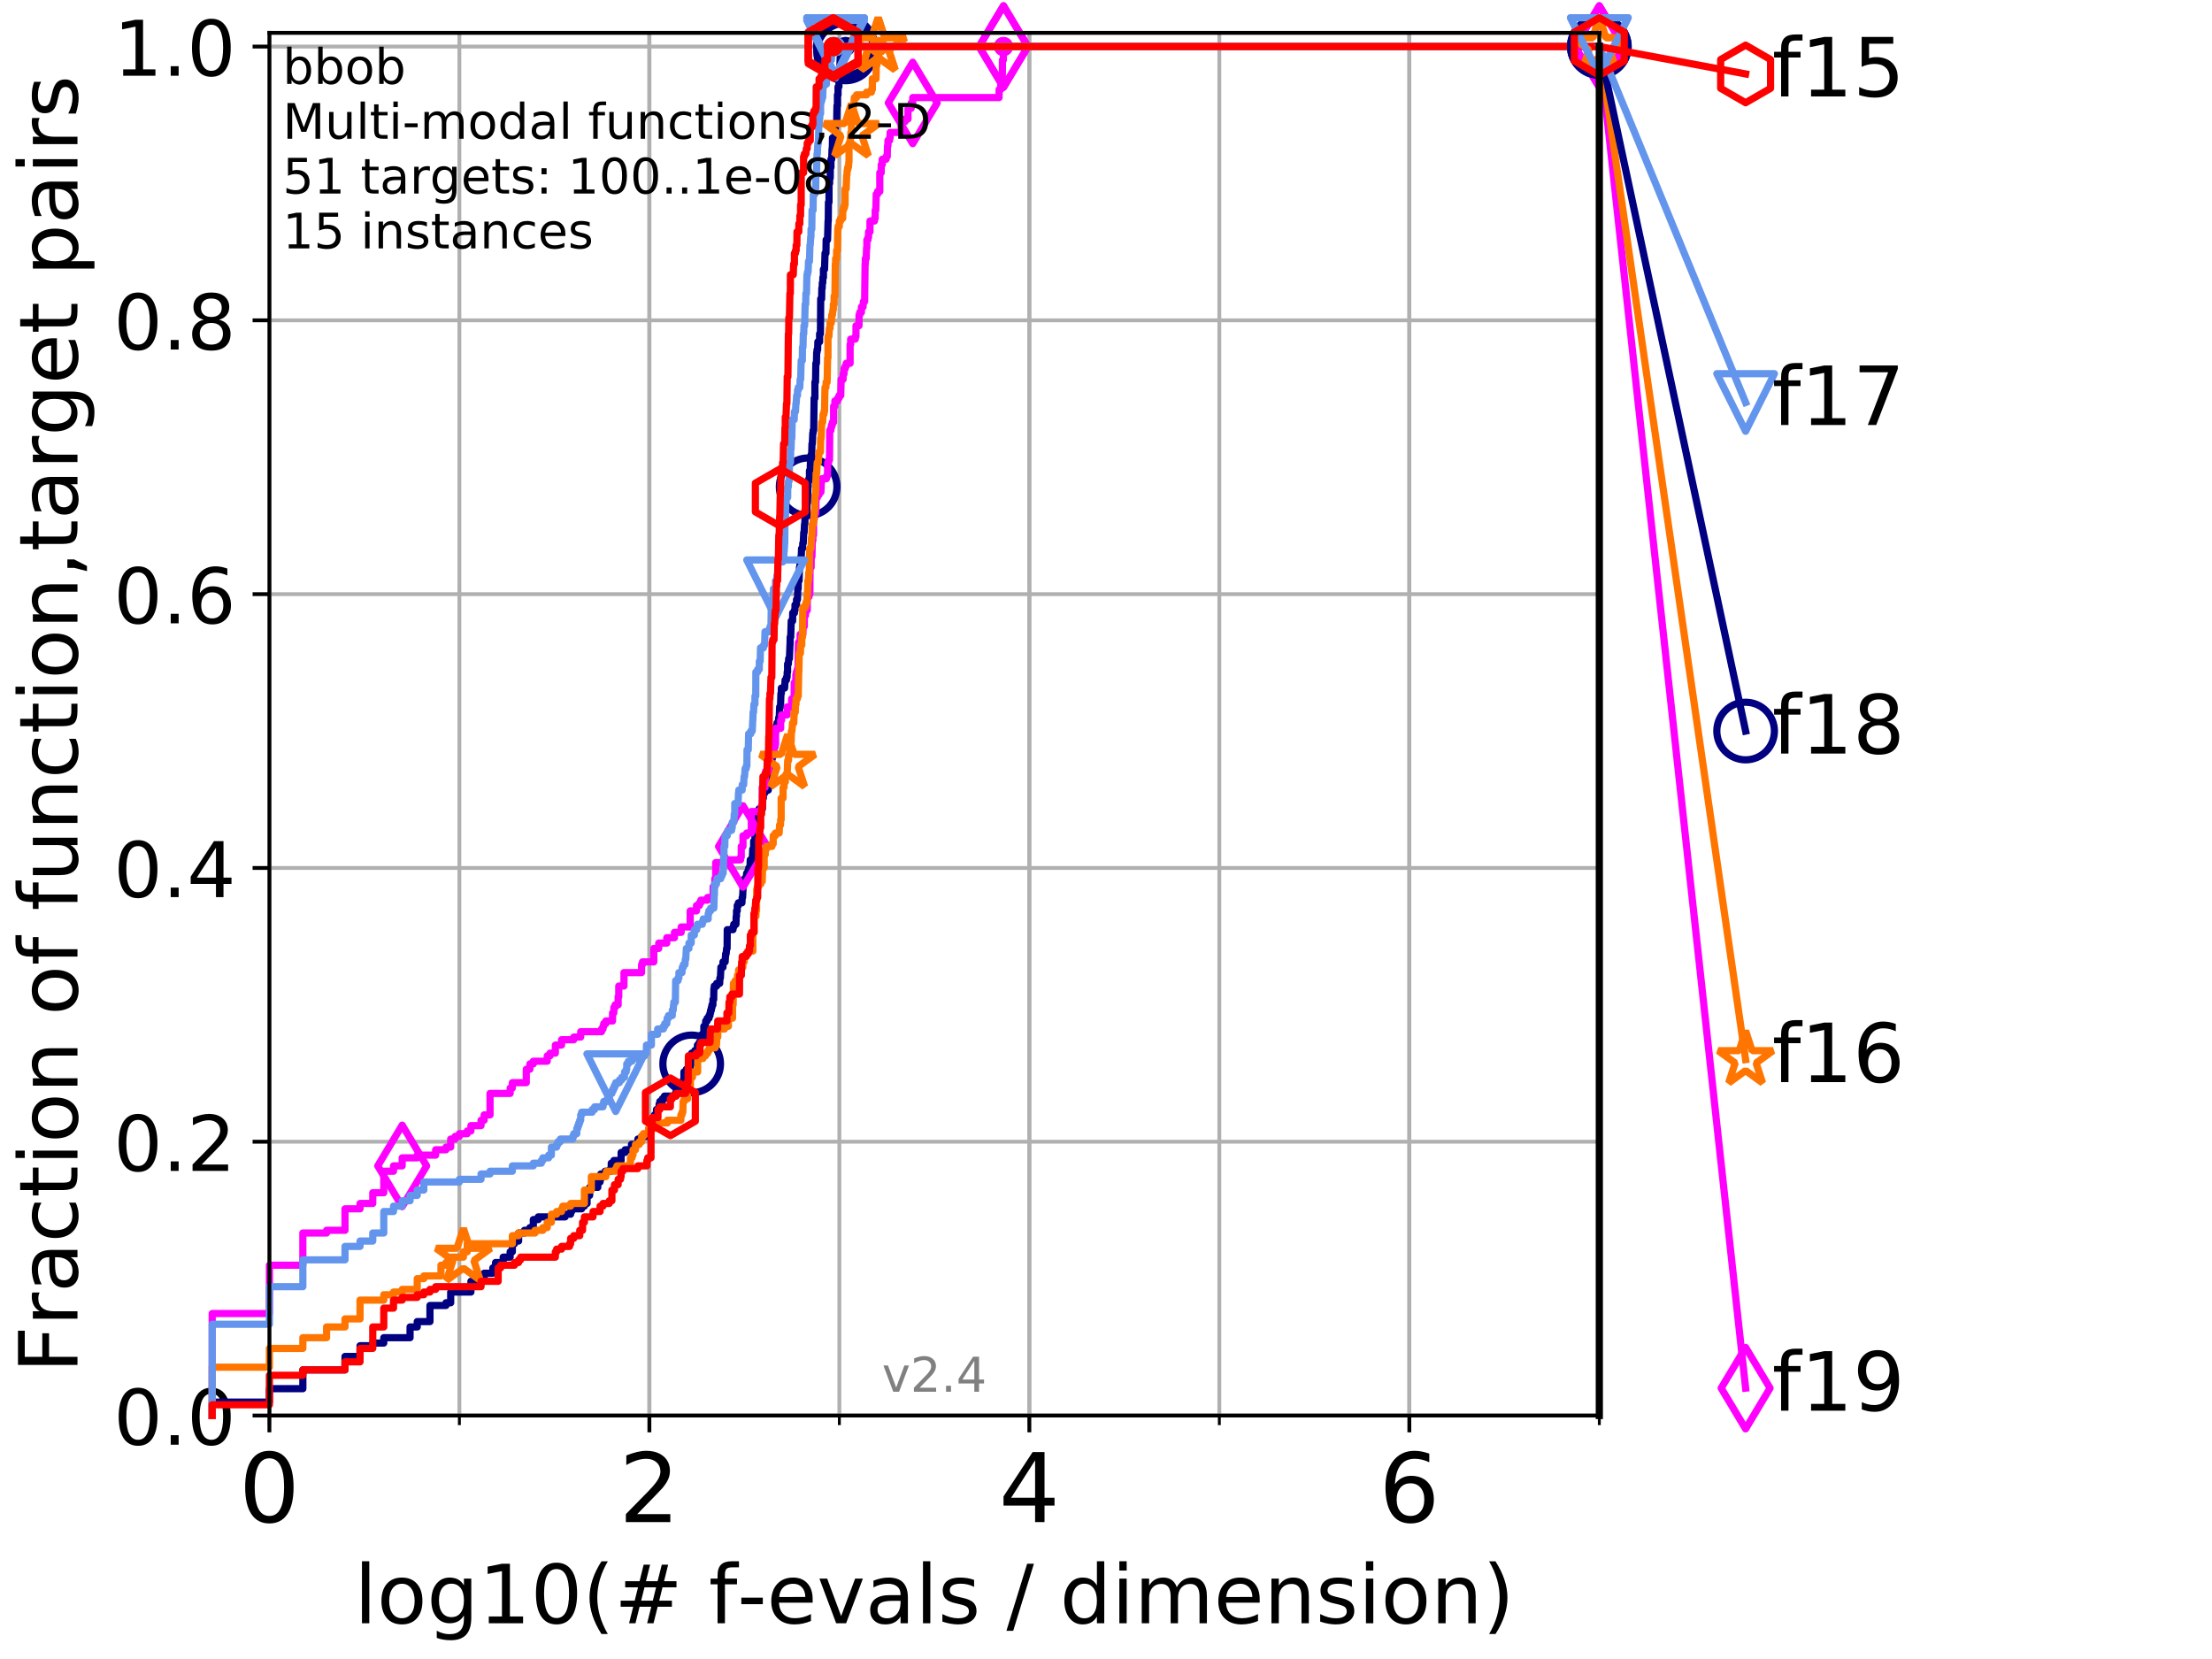 <?xml version="1.0" encoding="utf-8" standalone="no"?>
<!DOCTYPE svg PUBLIC "-//W3C//DTD SVG 1.1//EN"
  "http://www.w3.org/Graphics/SVG/1.1/DTD/svg11.dtd">
<!-- Created with matplotlib (http://matplotlib.org/) -->
<svg height="345.6pt" version="1.1" viewBox="0 0 460.8 345.6" width="460.8pt" xmlns="http://www.w3.org/2000/svg" xmlns:xlink="http://www.w3.org/1999/xlink">
 <defs>
  <style type="text/css">
*{stroke-linecap:butt;stroke-linejoin:round;}
  </style>
 </defs>
 <g id="figure_1">
  <g id="patch_1">
   <path d="M 0 345.6 
L 460.8 345.6 
L 460.8 0 
L 0 0 
z
" style="fill:#ffffff;"/>
  </g>
  <g id="axes_1">
   <g id="patch_2">
    <path d="M 56.12 294.88 
L 333.168 294.88 
L 333.168 6.845 
L 56.12 6.845 
z
" style="fill:#ffffff;"/>
   </g>
   <g id="matplotlib.axis_1">
    <g id="xtick_1">
     <g id="line2d_1">
      <path clip-path="url(#pe00f30708d)" d="M 56.12 294.88 
L 56.12 6.845 
" style="fill:none;stroke:#b0b0b0;stroke-linecap:square;stroke-width:0.8;"/>
     </g>
     <g id="line2d_2">
      <defs>
       <path d="M 0 0 
L 0 3.5 
" id="mf6170770a4" style="stroke:#000000;stroke-width:0.8;"/>
      </defs>
      <g>
       <use style="stroke:#000000;stroke-width:0.8;" x="56.12" xlink:href="#mf6170770a4" y="294.88"/>
      </g>
     </g>
     <g id="text_1">
      <!-- 0 -->
      <defs>
       <path d="M 31.781 66.406 
Q 24.172 66.406 20.328 58.906 
Q 16.5 51.422 16.5 36.375 
Q 16.5 21.391 20.328 13.891 
Q 24.172 6.391 31.781 6.391 
Q 39.453 6.391 43.281 13.891 
Q 47.125 21.391 47.125 36.375 
Q 47.125 51.422 43.281 58.906 
Q 39.453 66.406 31.781 66.406 
z
M 31.781 74.219 
Q 44.047 74.219 50.516 64.516 
Q 56.984 54.828 56.984 36.375 
Q 56.984 17.969 50.516 8.266 
Q 44.047 -1.422 31.781 -1.422 
Q 19.531 -1.422 13.062 8.266 
Q 6.594 17.969 6.594 36.375 
Q 6.594 54.828 13.062 64.516 
Q 19.531 74.219 31.781 74.219 
z
" id="DejaVuSans-30"/>
      </defs>
      <g transform="translate(49.758 317.077)scale(0.2 -0.2)">
       <use xlink:href="#DejaVuSans-30"/>
      </g>
     </g>
    </g>
    <g id="xtick_2">
     <g id="line2d_3">
      <path clip-path="url(#pe00f30708d)" d="M 135.277 294.88 
L 135.277 6.845 
" style="fill:none;stroke:#b0b0b0;stroke-linecap:square;stroke-width:0.8;"/>
     </g>
     <g id="line2d_4">
      <g>
       <use style="stroke:#000000;stroke-width:0.8;" x="135.277" xlink:href="#mf6170770a4" y="294.88"/>
      </g>
     </g>
     <g id="text_2">
      <!-- 2 -->
      <defs>
       <path d="M 19.188 8.297 
L 53.609 8.297 
L 53.609 0 
L 7.328 0 
L 7.328 8.297 
Q 12.938 14.109 22.625 23.891 
Q 32.328 33.688 34.812 36.531 
Q 39.547 41.844 41.422 45.531 
Q 43.312 49.219 43.312 52.781 
Q 43.312 58.594 39.234 62.25 
Q 35.156 65.922 28.609 65.922 
Q 23.969 65.922 18.812 64.312 
Q 13.672 62.703 7.812 59.422 
L 7.812 69.391 
Q 13.766 71.781 18.938 73 
Q 24.125 74.219 28.422 74.219 
Q 39.75 74.219 46.484 68.547 
Q 53.219 62.891 53.219 53.422 
Q 53.219 48.922 51.531 44.891 
Q 49.859 40.875 45.406 35.406 
Q 44.188 33.984 37.641 27.219 
Q 31.109 20.453 19.188 8.297 
z
" id="DejaVuSans-32"/>
      </defs>
      <g transform="translate(128.914 317.077)scale(0.2 -0.2)">
       <use xlink:href="#DejaVuSans-32"/>
      </g>
     </g>
    </g>
    <g id="xtick_3">
     <g id="line2d_5">
      <path clip-path="url(#pe00f30708d)" d="M 214.433 294.88 
L 214.433 6.845 
" style="fill:none;stroke:#b0b0b0;stroke-linecap:square;stroke-width:0.8;"/>
     </g>
     <g id="line2d_6">
      <g>
       <use style="stroke:#000000;stroke-width:0.8;" x="214.433" xlink:href="#mf6170770a4" y="294.88"/>
      </g>
     </g>
     <g id="text_3">
      <!-- 4 -->
      <defs>
       <path d="M 37.797 64.312 
L 12.891 25.391 
L 37.797 25.391 
z
M 35.203 72.906 
L 47.609 72.906 
L 47.609 25.391 
L 58.016 25.391 
L 58.016 17.188 
L 47.609 17.188 
L 47.609 0 
L 37.797 0 
L 37.797 17.188 
L 4.891 17.188 
L 4.891 26.703 
z
" id="DejaVuSans-34"/>
      </defs>
      <g transform="translate(208.071 317.077)scale(0.2 -0.2)">
       <use xlink:href="#DejaVuSans-34"/>
      </g>
     </g>
    </g>
    <g id="xtick_4">
     <g id="line2d_7">
      <path clip-path="url(#pe00f30708d)" d="M 293.59 294.88 
L 293.59 6.845 
" style="fill:none;stroke:#b0b0b0;stroke-linecap:square;stroke-width:0.8;"/>
     </g>
     <g id="line2d_8">
      <g>
       <use style="stroke:#000000;stroke-width:0.8;" x="293.59" xlink:href="#mf6170770a4" y="294.88"/>
      </g>
     </g>
     <g id="text_4">
      <!-- 6 -->
      <defs>
       <path d="M 33.016 40.375 
Q 26.375 40.375 22.484 35.828 
Q 18.609 31.297 18.609 23.391 
Q 18.609 15.531 22.484 10.953 
Q 26.375 6.391 33.016 6.391 
Q 39.656 6.391 43.531 10.953 
Q 47.406 15.531 47.406 23.391 
Q 47.406 31.297 43.531 35.828 
Q 39.656 40.375 33.016 40.375 
z
M 52.594 71.297 
L 52.594 62.312 
Q 48.875 64.062 45.094 64.984 
Q 41.312 65.922 37.594 65.922 
Q 27.828 65.922 22.672 59.328 
Q 17.531 52.734 16.797 39.406 
Q 19.672 43.656 24.016 45.922 
Q 28.375 48.188 33.594 48.188 
Q 44.578 48.188 50.953 41.516 
Q 57.328 34.859 57.328 23.391 
Q 57.328 12.156 50.688 5.359 
Q 44.047 -1.422 33.016 -1.422 
Q 20.359 -1.422 13.672 8.266 
Q 6.984 17.969 6.984 36.375 
Q 6.984 53.656 15.188 63.938 
Q 23.391 74.219 37.203 74.219 
Q 40.922 74.219 44.703 73.484 
Q 48.484 72.75 52.594 71.297 
z
" id="DejaVuSans-36"/>
      </defs>
      <g transform="translate(287.227 317.077)scale(0.2 -0.2)">
       <use xlink:href="#DejaVuSans-36"/>
      </g>
     </g>
    </g>
    <g id="xtick_5">
     <g id="line2d_9">
      <path clip-path="url(#pe00f30708d)" d="M 56.12 294.88 
L 56.12 6.845 
" style="fill:none;stroke:#b0b0b0;stroke-linecap:square;stroke-width:0.8;"/>
     </g>
     <g id="line2d_10">
      <defs>
       <path d="M 0 0 
L 0 2 
" id="m14ef976d4e" style="stroke:#000000;stroke-width:0.6;"/>
      </defs>
      <g>
       <use style="stroke:#000000;stroke-width:0.6;" x="56.12" xlink:href="#m14ef976d4e" y="294.88"/>
      </g>
     </g>
    </g>
    <g id="xtick_6">
     <g id="line2d_11">
      <path clip-path="url(#pe00f30708d)" d="M 95.698 294.88 
L 95.698 6.845 
" style="fill:none;stroke:#b0b0b0;stroke-linecap:square;stroke-width:0.8;"/>
     </g>
     <g id="line2d_12">
      <g>
       <use style="stroke:#000000;stroke-width:0.6;" x="95.698" xlink:href="#m14ef976d4e" y="294.88"/>
      </g>
     </g>
    </g>
    <g id="xtick_7">
     <g id="line2d_13">
      <path clip-path="url(#pe00f30708d)" d="M 135.277 294.88 
L 135.277 6.845 
" style="fill:none;stroke:#b0b0b0;stroke-linecap:square;stroke-width:0.8;"/>
     </g>
     <g id="line2d_14">
      <g>
       <use style="stroke:#000000;stroke-width:0.6;" x="135.277" xlink:href="#m14ef976d4e" y="294.88"/>
      </g>
     </g>
    </g>
    <g id="xtick_8">
     <g id="line2d_15">
      <path clip-path="url(#pe00f30708d)" d="M 174.855 294.88 
L 174.855 6.845 
" style="fill:none;stroke:#b0b0b0;stroke-linecap:square;stroke-width:0.8;"/>
     </g>
     <g id="line2d_16">
      <g>
       <use style="stroke:#000000;stroke-width:0.6;" x="174.855" xlink:href="#m14ef976d4e" y="294.88"/>
      </g>
     </g>
    </g>
    <g id="xtick_9">
     <g id="line2d_17">
      <path clip-path="url(#pe00f30708d)" d="M 214.433 294.88 
L 214.433 6.845 
" style="fill:none;stroke:#b0b0b0;stroke-linecap:square;stroke-width:0.8;"/>
     </g>
     <g id="line2d_18">
      <g>
       <use style="stroke:#000000;stroke-width:0.6;" x="214.433" xlink:href="#m14ef976d4e" y="294.88"/>
      </g>
     </g>
    </g>
    <g id="xtick_10">
     <g id="line2d_19">
      <path clip-path="url(#pe00f30708d)" d="M 254.011 294.88 
L 254.011 6.845 
" style="fill:none;stroke:#b0b0b0;stroke-linecap:square;stroke-width:0.8;"/>
     </g>
     <g id="line2d_20">
      <g>
       <use style="stroke:#000000;stroke-width:0.6;" x="254.011" xlink:href="#m14ef976d4e" y="294.88"/>
      </g>
     </g>
    </g>
    <g id="xtick_11">
     <g id="line2d_21">
      <path clip-path="url(#pe00f30708d)" d="M 293.59 294.88 
L 293.59 6.845 
" style="fill:none;stroke:#b0b0b0;stroke-linecap:square;stroke-width:0.8;"/>
     </g>
     <g id="line2d_22">
      <g>
       <use style="stroke:#000000;stroke-width:0.6;" x="293.59" xlink:href="#m14ef976d4e" y="294.88"/>
      </g>
     </g>
    </g>
    <g id="xtick_12">
     <g id="line2d_23">
      <path clip-path="url(#pe00f30708d)" d="M 333.168 294.88 
L 333.168 6.845 
" style="fill:none;stroke:#b0b0b0;stroke-linecap:square;stroke-width:0.8;"/>
     </g>
     <g id="line2d_24">
      <g>
       <use style="stroke:#000000;stroke-width:0.6;" x="333.168" xlink:href="#m14ef976d4e" y="294.88"/>
      </g>
     </g>
    </g>
    <g id="text_5">
     <!-- log10(# f-evals / dimension) -->
     <defs>
      <path d="M 9.422 75.984 
L 18.406 75.984 
L 18.406 0 
L 9.422 0 
z
" id="DejaVuSans-6c"/>
      <path d="M 30.609 48.391 
Q 23.391 48.391 19.188 42.75 
Q 14.984 37.109 14.984 27.297 
Q 14.984 17.484 19.156 11.844 
Q 23.344 6.203 30.609 6.203 
Q 37.797 6.203 41.984 11.859 
Q 46.188 17.531 46.188 27.297 
Q 46.188 37.016 41.984 42.703 
Q 37.797 48.391 30.609 48.391 
z
M 30.609 56 
Q 42.328 56 49.016 48.375 
Q 55.719 40.766 55.719 27.297 
Q 55.719 13.875 49.016 6.219 
Q 42.328 -1.422 30.609 -1.422 
Q 18.844 -1.422 12.172 6.219 
Q 5.516 13.875 5.516 27.297 
Q 5.516 40.766 12.172 48.375 
Q 18.844 56 30.609 56 
z
" id="DejaVuSans-6f"/>
      <path d="M 45.406 27.984 
Q 45.406 37.75 41.375 43.109 
Q 37.359 48.484 30.078 48.484 
Q 22.859 48.484 18.828 43.109 
Q 14.797 37.75 14.797 27.984 
Q 14.797 18.266 18.828 12.891 
Q 22.859 7.516 30.078 7.516 
Q 37.359 7.516 41.375 12.891 
Q 45.406 18.266 45.406 27.984 
z
M 54.391 6.781 
Q 54.391 -7.172 48.188 -13.984 
Q 42 -20.797 29.203 -20.797 
Q 24.469 -20.797 20.266 -20.094 
Q 16.062 -19.391 12.109 -17.922 
L 12.109 -9.188 
Q 16.062 -11.328 19.922 -12.344 
Q 23.781 -13.375 27.781 -13.375 
Q 36.625 -13.375 41.016 -8.766 
Q 45.406 -4.156 45.406 5.172 
L 45.406 9.625 
Q 42.625 4.781 38.281 2.391 
Q 33.938 0 27.875 0 
Q 17.828 0 11.672 7.656 
Q 5.516 15.328 5.516 27.984 
Q 5.516 40.672 11.672 48.328 
Q 17.828 56 27.875 56 
Q 33.938 56 38.281 53.609 
Q 42.625 51.219 45.406 46.391 
L 45.406 54.688 
L 54.391 54.688 
z
" id="DejaVuSans-67"/>
      <path d="M 12.406 8.297 
L 28.516 8.297 
L 28.516 63.922 
L 10.984 60.406 
L 10.984 69.391 
L 28.422 72.906 
L 38.281 72.906 
L 38.281 8.297 
L 54.391 8.297 
L 54.391 0 
L 12.406 0 
z
" id="DejaVuSans-31"/>
      <path d="M 31 75.875 
Q 24.469 64.656 21.281 53.656 
Q 18.109 42.672 18.109 31.391 
Q 18.109 20.125 21.312 9.062 
Q 24.516 -2 31 -13.188 
L 23.188 -13.188 
Q 15.875 -1.703 12.234 9.375 
Q 8.594 20.453 8.594 31.391 
Q 8.594 42.281 12.203 53.312 
Q 15.828 64.359 23.188 75.875 
z
" id="DejaVuSans-28"/>
      <path d="M 51.125 44 
L 36.922 44 
L 32.812 27.688 
L 47.125 27.688 
z
M 43.797 71.781 
L 38.719 51.516 
L 52.984 51.516 
L 58.109 71.781 
L 65.922 71.781 
L 60.891 51.516 
L 76.125 51.516 
L 76.125 44 
L 58.984 44 
L 54.984 27.688 
L 70.516 27.688 
L 70.516 20.219 
L 53.078 20.219 
L 48 0 
L 40.188 0 
L 45.219 20.219 
L 30.906 20.219 
L 25.875 0 
L 18.016 0 
L 23.094 20.219 
L 7.719 20.219 
L 7.719 27.688 
L 24.906 27.688 
L 29 44 
L 13.281 44 
L 13.281 51.516 
L 30.906 51.516 
L 35.891 71.781 
z
" id="DejaVuSans-23"/>
      <path id="DejaVuSans-20"/>
      <path d="M 37.109 75.984 
L 37.109 68.5 
L 28.516 68.5 
Q 23.688 68.5 21.797 66.547 
Q 19.922 64.594 19.922 59.516 
L 19.922 54.688 
L 34.719 54.688 
L 34.719 47.703 
L 19.922 47.703 
L 19.922 0 
L 10.891 0 
L 10.891 47.703 
L 2.297 47.703 
L 2.297 54.688 
L 10.891 54.688 
L 10.891 58.5 
Q 10.891 67.625 15.141 71.797 
Q 19.391 75.984 28.609 75.984 
z
" id="DejaVuSans-66"/>
      <path d="M 4.891 31.391 
L 31.203 31.391 
L 31.203 23.391 
L 4.891 23.391 
z
" id="DejaVuSans-2d"/>
      <path d="M 56.203 29.594 
L 56.203 25.203 
L 14.891 25.203 
Q 15.484 15.922 20.484 11.062 
Q 25.484 6.203 34.422 6.203 
Q 39.594 6.203 44.453 7.469 
Q 49.312 8.734 54.109 11.281 
L 54.109 2.781 
Q 49.266 0.734 44.188 -0.344 
Q 39.109 -1.422 33.891 -1.422 
Q 20.797 -1.422 13.156 6.188 
Q 5.516 13.812 5.516 26.812 
Q 5.516 40.234 12.766 48.109 
Q 20.016 56 32.328 56 
Q 43.359 56 49.781 48.891 
Q 56.203 41.797 56.203 29.594 
z
M 47.219 32.234 
Q 47.125 39.594 43.094 43.984 
Q 39.062 48.391 32.422 48.391 
Q 24.906 48.391 20.391 44.141 
Q 15.875 39.891 15.188 32.172 
z
" id="DejaVuSans-65"/>
      <path d="M 2.984 54.688 
L 12.5 54.688 
L 29.594 8.797 
L 46.688 54.688 
L 56.203 54.688 
L 35.688 0 
L 23.484 0 
z
" id="DejaVuSans-76"/>
      <path d="M 34.281 27.484 
Q 23.391 27.484 19.188 25 
Q 14.984 22.516 14.984 16.5 
Q 14.984 11.719 18.141 8.906 
Q 21.297 6.109 26.703 6.109 
Q 34.188 6.109 38.703 11.406 
Q 43.219 16.703 43.219 25.484 
L 43.219 27.484 
z
M 52.203 31.203 
L 52.203 0 
L 43.219 0 
L 43.219 8.297 
Q 40.141 3.328 35.547 0.953 
Q 30.953 -1.422 24.312 -1.422 
Q 15.922 -1.422 10.953 3.297 
Q 6 8.016 6 15.922 
Q 6 25.141 12.172 29.828 
Q 18.359 34.516 30.609 34.516 
L 43.219 34.516 
L 43.219 35.406 
Q 43.219 41.609 39.141 45 
Q 35.062 48.391 27.688 48.391 
Q 23 48.391 18.547 47.266 
Q 14.109 46.141 10.016 43.891 
L 10.016 52.203 
Q 14.938 54.109 19.578 55.047 
Q 24.219 56 28.609 56 
Q 40.484 56 46.344 49.844 
Q 52.203 43.703 52.203 31.203 
z
" id="DejaVuSans-61"/>
      <path d="M 44.281 53.078 
L 44.281 44.578 
Q 40.484 46.531 36.375 47.5 
Q 32.281 48.484 27.875 48.484 
Q 21.188 48.484 17.844 46.438 
Q 14.5 44.391 14.5 40.281 
Q 14.5 37.156 16.891 35.375 
Q 19.281 33.594 26.516 31.984 
L 29.594 31.297 
Q 39.156 29.25 43.188 25.516 
Q 47.219 21.781 47.219 15.094 
Q 47.219 7.469 41.188 3.016 
Q 35.156 -1.422 24.609 -1.422 
Q 20.219 -1.422 15.453 -0.562 
Q 10.688 0.297 5.422 2 
L 5.422 11.281 
Q 10.406 8.688 15.234 7.391 
Q 20.062 6.109 24.812 6.109 
Q 31.156 6.109 34.562 8.281 
Q 37.984 10.453 37.984 14.406 
Q 37.984 18.062 35.516 20.016 
Q 33.062 21.969 24.703 23.781 
L 21.578 24.516 
Q 13.234 26.266 9.516 29.906 
Q 5.812 33.547 5.812 39.891 
Q 5.812 47.609 11.281 51.797 
Q 16.75 56 26.812 56 
Q 31.781 56 36.172 55.266 
Q 40.578 54.547 44.281 53.078 
z
" id="DejaVuSans-73"/>
      <path d="M 25.391 72.906 
L 33.688 72.906 
L 8.297 -9.281 
L 0 -9.281 
z
" id="DejaVuSans-2f"/>
      <path d="M 45.406 46.391 
L 45.406 75.984 
L 54.391 75.984 
L 54.391 0 
L 45.406 0 
L 45.406 8.203 
Q 42.578 3.328 38.25 0.953 
Q 33.938 -1.422 27.875 -1.422 
Q 17.969 -1.422 11.734 6.484 
Q 5.516 14.406 5.516 27.297 
Q 5.516 40.188 11.734 48.094 
Q 17.969 56 27.875 56 
Q 33.938 56 38.25 53.625 
Q 42.578 51.266 45.406 46.391 
z
M 14.797 27.297 
Q 14.797 17.391 18.875 11.75 
Q 22.953 6.109 30.078 6.109 
Q 37.203 6.109 41.297 11.75 
Q 45.406 17.391 45.406 27.297 
Q 45.406 37.203 41.297 42.844 
Q 37.203 48.484 30.078 48.484 
Q 22.953 48.484 18.875 42.844 
Q 14.797 37.203 14.797 27.297 
z
" id="DejaVuSans-64"/>
      <path d="M 9.422 54.688 
L 18.406 54.688 
L 18.406 0 
L 9.422 0 
z
M 9.422 75.984 
L 18.406 75.984 
L 18.406 64.594 
L 9.422 64.594 
z
" id="DejaVuSans-69"/>
      <path d="M 52 44.188 
Q 55.375 50.25 60.062 53.125 
Q 64.75 56 71.094 56 
Q 79.641 56 84.281 50.016 
Q 88.922 44.047 88.922 33.016 
L 88.922 0 
L 79.891 0 
L 79.891 32.719 
Q 79.891 40.578 77.094 44.375 
Q 74.312 48.188 68.609 48.188 
Q 61.625 48.188 57.562 43.547 
Q 53.516 38.922 53.516 30.906 
L 53.516 0 
L 44.484 0 
L 44.484 32.719 
Q 44.484 40.625 41.703 44.406 
Q 38.922 48.188 33.109 48.188 
Q 26.219 48.188 22.156 43.531 
Q 18.109 38.875 18.109 30.906 
L 18.109 0 
L 9.078 0 
L 9.078 54.688 
L 18.109 54.688 
L 18.109 46.188 
Q 21.188 51.219 25.484 53.609 
Q 29.781 56 35.688 56 
Q 41.656 56 45.828 52.969 
Q 50 49.953 52 44.188 
z
" id="DejaVuSans-6d"/>
      <path d="M 54.891 33.016 
L 54.891 0 
L 45.906 0 
L 45.906 32.719 
Q 45.906 40.484 42.875 44.328 
Q 39.844 48.188 33.797 48.188 
Q 26.516 48.188 22.312 43.547 
Q 18.109 38.922 18.109 30.906 
L 18.109 0 
L 9.078 0 
L 9.078 54.688 
L 18.109 54.688 
L 18.109 46.188 
Q 21.344 51.125 25.703 53.562 
Q 30.078 56 35.797 56 
Q 45.219 56 50.047 50.172 
Q 54.891 44.344 54.891 33.016 
z
" id="DejaVuSans-6e"/>
      <path d="M 8.016 75.875 
L 15.828 75.875 
Q 23.141 64.359 26.781 53.312 
Q 30.422 42.281 30.422 31.391 
Q 30.422 20.453 26.781 9.375 
Q 23.141 -1.703 15.828 -13.188 
L 8.016 -13.188 
Q 14.5 -2 17.703 9.062 
Q 20.906 20.125 20.906 31.391 
Q 20.906 42.672 17.703 53.656 
Q 14.5 64.656 8.016 75.875 
z
" id="DejaVuSans-29"/>
     </defs>
     <g transform="translate(73.803 338.154)scale(0.17 -0.17)">
      <use xlink:href="#DejaVuSans-6c"/>
      <use x="27.783" xlink:href="#DejaVuSans-6f"/>
      <use x="88.965" xlink:href="#DejaVuSans-67"/>
      <use x="152.441" xlink:href="#DejaVuSans-31"/>
      <use x="216.064" xlink:href="#DejaVuSans-30"/>
      <use x="279.688" xlink:href="#DejaVuSans-28"/>
      <use x="318.701" xlink:href="#DejaVuSans-23"/>
      <use x="402.49" xlink:href="#DejaVuSans-20"/>
      <use x="434.277" xlink:href="#DejaVuSans-66"/>
      <use x="469.404" xlink:href="#DejaVuSans-2d"/>
      <use x="505.488" xlink:href="#DejaVuSans-65"/>
      <use x="567.012" xlink:href="#DejaVuSans-76"/>
      <use x="626.191" xlink:href="#DejaVuSans-61"/>
      <use x="687.471" xlink:href="#DejaVuSans-6c"/>
      <use x="715.254" xlink:href="#DejaVuSans-73"/>
      <use x="767.354" xlink:href="#DejaVuSans-20"/>
      <use x="799.141" xlink:href="#DejaVuSans-2f"/>
      <use x="832.832" xlink:href="#DejaVuSans-20"/>
      <use x="864.619" xlink:href="#DejaVuSans-64"/>
      <use x="928.096" xlink:href="#DejaVuSans-69"/>
      <use x="955.879" xlink:href="#DejaVuSans-6d"/>
      <use x="1053.291" xlink:href="#DejaVuSans-65"/>
      <use x="1114.814" xlink:href="#DejaVuSans-6e"/>
      <use x="1178.193" xlink:href="#DejaVuSans-73"/>
      <use x="1230.293" xlink:href="#DejaVuSans-69"/>
      <use x="1258.076" xlink:href="#DejaVuSans-6f"/>
      <use x="1319.258" xlink:href="#DejaVuSans-6e"/>
      <use x="1382.637" xlink:href="#DejaVuSans-29"/>
     </g>
    </g>
   </g>
   <g id="matplotlib.axis_2">
    <g id="ytick_1">
     <g id="line2d_25">
      <path clip-path="url(#pe00f30708d)" d="M 56.12 294.88 
L 333.168 294.88 
" style="fill:none;stroke:#b0b0b0;stroke-linecap:square;stroke-width:0.8;"/>
     </g>
     <g id="line2d_26">
      <defs>
       <path d="M 0 0 
L -3.5 0 
" id="ma8729d409e" style="stroke:#000000;stroke-width:0.8;"/>
      </defs>
      <g>
       <use style="stroke:#000000;stroke-width:0.8;" x="56.12" xlink:href="#ma8729d409e" y="294.88"/>
      </g>
     </g>
     <g id="text_6">
      <!-- 0.0 -->
      <defs>
       <path d="M 10.688 12.406 
L 21 12.406 
L 21 0 
L 10.688 0 
z
" id="DejaVuSans-2e"/>
      </defs>
      <g transform="translate(23.675 300.959)scale(0.16 -0.16)">
       <use xlink:href="#DejaVuSans-30"/>
       <use x="63.623" xlink:href="#DejaVuSans-2e"/>
       <use x="95.41" xlink:href="#DejaVuSans-30"/>
      </g>
     </g>
    </g>
    <g id="ytick_2">
     <g id="line2d_27">
      <path clip-path="url(#pe00f30708d)" d="M 56.12 237.843 
L 333.168 237.843 
" style="fill:none;stroke:#b0b0b0;stroke-linecap:square;stroke-width:0.8;"/>
     </g>
     <g id="line2d_28">
      <g>
       <use style="stroke:#000000;stroke-width:0.8;" x="56.12" xlink:href="#ma8729d409e" y="237.843"/>
      </g>
     </g>
     <g id="text_7">
      <!-- 0.2 -->
      <g transform="translate(23.675 243.922)scale(0.16 -0.16)">
       <use xlink:href="#DejaVuSans-30"/>
       <use x="63.623" xlink:href="#DejaVuSans-2e"/>
       <use x="95.41" xlink:href="#DejaVuSans-32"/>
      </g>
     </g>
    </g>
    <g id="ytick_3">
     <g id="line2d_29">
      <path clip-path="url(#pe00f30708d)" d="M 56.12 180.807 
L 333.168 180.807 
" style="fill:none;stroke:#b0b0b0;stroke-linecap:square;stroke-width:0.8;"/>
     </g>
     <g id="line2d_30">
      <g>
       <use style="stroke:#000000;stroke-width:0.8;" x="56.12" xlink:href="#ma8729d409e" y="180.807"/>
      </g>
     </g>
     <g id="text_8">
      <!-- 0.4 -->
      <g transform="translate(23.675 186.886)scale(0.16 -0.16)">
       <use xlink:href="#DejaVuSans-30"/>
       <use x="63.623" xlink:href="#DejaVuSans-2e"/>
       <use x="95.41" xlink:href="#DejaVuSans-34"/>
      </g>
     </g>
    </g>
    <g id="ytick_4">
     <g id="line2d_31">
      <path clip-path="url(#pe00f30708d)" d="M 56.12 123.77 
L 333.168 123.77 
" style="fill:none;stroke:#b0b0b0;stroke-linecap:square;stroke-width:0.8;"/>
     </g>
     <g id="line2d_32">
      <g>
       <use style="stroke:#000000;stroke-width:0.8;" x="56.12" xlink:href="#ma8729d409e" y="123.77"/>
      </g>
     </g>
     <g id="text_9">
      <!-- 0.6 -->
      <g transform="translate(23.675 129.849)scale(0.16 -0.16)">
       <use xlink:href="#DejaVuSans-30"/>
       <use x="63.623" xlink:href="#DejaVuSans-2e"/>
       <use x="95.41" xlink:href="#DejaVuSans-36"/>
      </g>
     </g>
    </g>
    <g id="ytick_5">
     <g id="line2d_33">
      <path clip-path="url(#pe00f30708d)" d="M 56.12 66.734 
L 333.168 66.734 
" style="fill:none;stroke:#b0b0b0;stroke-linecap:square;stroke-width:0.8;"/>
     </g>
     <g id="line2d_34">
      <g>
       <use style="stroke:#000000;stroke-width:0.8;" x="56.12" xlink:href="#ma8729d409e" y="66.734"/>
      </g>
     </g>
     <g id="text_10">
      <!-- 0.8 -->
      <defs>
       <path d="M 31.781 34.625 
Q 24.75 34.625 20.719 30.859 
Q 16.703 27.094 16.703 20.516 
Q 16.703 13.922 20.719 10.156 
Q 24.75 6.391 31.781 6.391 
Q 38.812 6.391 42.859 10.172 
Q 46.922 13.969 46.922 20.516 
Q 46.922 27.094 42.891 30.859 
Q 38.875 34.625 31.781 34.625 
z
M 21.922 38.812 
Q 15.578 40.375 12.031 44.719 
Q 8.5 49.078 8.5 55.328 
Q 8.5 64.062 14.719 69.141 
Q 20.953 74.219 31.781 74.219 
Q 42.672 74.219 48.875 69.141 
Q 55.078 64.062 55.078 55.328 
Q 55.078 49.078 51.531 44.719 
Q 48 40.375 41.703 38.812 
Q 48.828 37.156 52.797 32.312 
Q 56.781 27.484 56.781 20.516 
Q 56.781 9.906 50.312 4.234 
Q 43.844 -1.422 31.781 -1.422 
Q 19.734 -1.422 13.25 4.234 
Q 6.781 9.906 6.781 20.516 
Q 6.781 27.484 10.781 32.312 
Q 14.797 37.156 21.922 38.812 
z
M 18.312 54.391 
Q 18.312 48.734 21.844 45.562 
Q 25.391 42.391 31.781 42.391 
Q 38.141 42.391 41.719 45.562 
Q 45.312 48.734 45.312 54.391 
Q 45.312 60.062 41.719 63.234 
Q 38.141 66.406 31.781 66.406 
Q 25.391 66.406 21.844 63.234 
Q 18.312 60.062 18.312 54.391 
z
" id="DejaVuSans-38"/>
      </defs>
      <g transform="translate(23.675 72.812)scale(0.16 -0.16)">
       <use xlink:href="#DejaVuSans-30"/>
       <use x="63.623" xlink:href="#DejaVuSans-2e"/>
       <use x="95.41" xlink:href="#DejaVuSans-38"/>
      </g>
     </g>
    </g>
    <g id="ytick_6">
     <g id="line2d_35">
      <path clip-path="url(#pe00f30708d)" d="M 56.12 9.697 
L 333.168 9.697 
" style="fill:none;stroke:#b0b0b0;stroke-linecap:square;stroke-width:0.8;"/>
     </g>
     <g id="line2d_36">
      <g>
       <use style="stroke:#000000;stroke-width:0.8;" x="56.12" xlink:href="#ma8729d409e" y="9.697"/>
      </g>
     </g>
     <g id="text_11">
      <!-- 1.0 -->
      <g transform="translate(23.675 15.776)scale(0.16 -0.16)">
       <use xlink:href="#DejaVuSans-31"/>
       <use x="63.623" xlink:href="#DejaVuSans-2e"/>
       <use x="95.41" xlink:href="#DejaVuSans-30"/>
      </g>
     </g>
    </g>
    <g id="text_12">
     <!-- Fraction of function,target pairs -->
     <defs>
      <path d="M 9.812 72.906 
L 51.703 72.906 
L 51.703 64.594 
L 19.672 64.594 
L 19.672 43.109 
L 48.578 43.109 
L 48.578 34.812 
L 19.672 34.812 
L 19.672 0 
L 9.812 0 
z
" id="DejaVuSans-46"/>
      <path d="M 41.109 46.297 
Q 39.594 47.172 37.812 47.578 
Q 36.031 48 33.891 48 
Q 26.266 48 22.188 43.047 
Q 18.109 38.094 18.109 28.812 
L 18.109 0 
L 9.078 0 
L 9.078 54.688 
L 18.109 54.688 
L 18.109 46.188 
Q 20.953 51.172 25.484 53.578 
Q 30.031 56 36.531 56 
Q 37.453 56 38.578 55.875 
Q 39.703 55.766 41.062 55.516 
z
" id="DejaVuSans-72"/>
      <path d="M 48.781 52.594 
L 48.781 44.188 
Q 44.969 46.297 41.141 47.344 
Q 37.312 48.391 33.406 48.391 
Q 24.656 48.391 19.812 42.844 
Q 14.984 37.312 14.984 27.297 
Q 14.984 17.281 19.812 11.734 
Q 24.656 6.203 33.406 6.203 
Q 37.312 6.203 41.141 7.25 
Q 44.969 8.297 48.781 10.406 
L 48.781 2.094 
Q 45.016 0.344 40.984 -0.531 
Q 36.969 -1.422 32.422 -1.422 
Q 20.062 -1.422 12.781 6.344 
Q 5.516 14.109 5.516 27.297 
Q 5.516 40.672 12.859 48.328 
Q 20.219 56 33.016 56 
Q 37.156 56 41.109 55.141 
Q 45.062 54.297 48.781 52.594 
z
" id="DejaVuSans-63"/>
      <path d="M 18.312 70.219 
L 18.312 54.688 
L 36.812 54.688 
L 36.812 47.703 
L 18.312 47.703 
L 18.312 18.016 
Q 18.312 11.328 20.141 9.422 
Q 21.969 7.516 27.594 7.516 
L 36.812 7.516 
L 36.812 0 
L 27.594 0 
Q 17.188 0 13.234 3.875 
Q 9.281 7.766 9.281 18.016 
L 9.281 47.703 
L 2.688 47.703 
L 2.688 54.688 
L 9.281 54.688 
L 9.281 70.219 
z
" id="DejaVuSans-74"/>
      <path d="M 8.5 21.578 
L 8.5 54.688 
L 17.484 54.688 
L 17.484 21.922 
Q 17.484 14.156 20.5 10.266 
Q 23.531 6.391 29.594 6.391 
Q 36.859 6.391 41.078 11.031 
Q 45.312 15.672 45.312 23.688 
L 45.312 54.688 
L 54.297 54.688 
L 54.297 0 
L 45.312 0 
L 45.312 8.406 
Q 42.047 3.422 37.719 1 
Q 33.406 -1.422 27.688 -1.422 
Q 18.266 -1.422 13.375 4.438 
Q 8.5 10.297 8.5 21.578 
z
M 31.109 56 
z
" id="DejaVuSans-75"/>
      <path d="M 11.719 12.406 
L 22.016 12.406 
L 22.016 4 
L 14.016 -11.625 
L 7.719 -11.625 
L 11.719 4 
z
" id="DejaVuSans-2c"/>
      <path d="M 18.109 8.203 
L 18.109 -20.797 
L 9.078 -20.797 
L 9.078 54.688 
L 18.109 54.688 
L 18.109 46.391 
Q 20.953 51.266 25.266 53.625 
Q 29.594 56 35.594 56 
Q 45.562 56 51.781 48.094 
Q 58.016 40.188 58.016 27.297 
Q 58.016 14.406 51.781 6.484 
Q 45.562 -1.422 35.594 -1.422 
Q 29.594 -1.422 25.266 0.953 
Q 20.953 3.328 18.109 8.203 
z
M 48.688 27.297 
Q 48.688 37.203 44.609 42.844 
Q 40.531 48.484 33.406 48.484 
Q 26.266 48.484 22.188 42.844 
Q 18.109 37.203 18.109 27.297 
Q 18.109 17.391 22.188 11.75 
Q 26.266 6.109 33.406 6.109 
Q 40.531 6.109 44.609 11.75 
Q 48.688 17.391 48.688 27.297 
z
" id="DejaVuSans-70"/>
     </defs>
     <g transform="translate(16.14 286.002)rotate(-90)scale(0.17 -0.17)">
      <use xlink:href="#DejaVuSans-46"/>
      <use x="57.41" xlink:href="#DejaVuSans-72"/>
      <use x="98.523" xlink:href="#DejaVuSans-61"/>
      <use x="159.803" xlink:href="#DejaVuSans-63"/>
      <use x="214.783" xlink:href="#DejaVuSans-74"/>
      <use x="253.992" xlink:href="#DejaVuSans-69"/>
      <use x="281.775" xlink:href="#DejaVuSans-6f"/>
      <use x="342.957" xlink:href="#DejaVuSans-6e"/>
      <use x="406.336" xlink:href="#DejaVuSans-20"/>
      <use x="438.123" xlink:href="#DejaVuSans-6f"/>
      <use x="499.305" xlink:href="#DejaVuSans-66"/>
      <use x="534.51" xlink:href="#DejaVuSans-20"/>
      <use x="566.297" xlink:href="#DejaVuSans-66"/>
      <use x="601.502" xlink:href="#DejaVuSans-75"/>
      <use x="664.881" xlink:href="#DejaVuSans-6e"/>
      <use x="728.26" xlink:href="#DejaVuSans-63"/>
      <use x="783.24" xlink:href="#DejaVuSans-74"/>
      <use x="822.449" xlink:href="#DejaVuSans-69"/>
      <use x="850.232" xlink:href="#DejaVuSans-6f"/>
      <use x="911.414" xlink:href="#DejaVuSans-6e"/>
      <use x="974.793" xlink:href="#DejaVuSans-2c"/>
      <use x="1006.58" xlink:href="#DejaVuSans-74"/>
      <use x="1045.789" xlink:href="#DejaVuSans-61"/>
      <use x="1107.068" xlink:href="#DejaVuSans-72"/>
      <use x="1148.166" xlink:href="#DejaVuSans-67"/>
      <use x="1211.643" xlink:href="#DejaVuSans-65"/>
      <use x="1273.166" xlink:href="#DejaVuSans-74"/>
      <use x="1312.375" xlink:href="#DejaVuSans-20"/>
      <use x="1344.162" xlink:href="#DejaVuSans-70"/>
      <use x="1407.639" xlink:href="#DejaVuSans-61"/>
      <use x="1468.918" xlink:href="#DejaVuSans-69"/>
      <use x="1496.701" xlink:href="#DejaVuSans-72"/>
      <use x="1537.814" xlink:href="#DejaVuSans-73"/>
     </g>
    </g>
   </g>
   <g id="line2d_37">
    <defs>
     <path d="M 0 1.5 
C 0.398 1.5 0.779 1.342 1.061 1.061 
C 1.342 0.779 1.5 0.398 1.5 0 
C 1.5 -0.398 1.342 -0.779 1.061 -1.061 
C 0.779 -1.342 0.398 -1.5 0 -1.5 
C -0.398 -1.5 -0.779 -1.342 -1.061 -1.061 
C -1.342 -0.779 -1.5 -0.398 -1.5 0 
C -1.5 0.398 -1.342 0.779 -1.061 1.061 
C -0.779 1.342 -0.398 1.5 0 1.5 
z
" id="m6afb39f58a" style="stroke:#000080;"/>
    </defs>
    <g>
     <use style="fill:#000080;stroke:#000080;" x="176.154" xlink:href="#m6afb39f58a" y="9.697"/>
     <use style="fill:#000080;stroke:#000080;" x="176.154" xlink:href="#m6afb39f58a" y="9.697"/>
    </g>
   </g>
   <g id="line2d_38">
    <path d="M 44.206 294.88 
L 44.206 292.084 
L 56.12 292.084 
L 56.12 289.288 
L 63.089 289.288 
L 63.089 285.374 
L 71.87 285.374 
L 71.87 282.578 
L 75.004 282.578 
L 75.004 280.341 
L 77.653 280.341 
L 77.653 279.782 
L 79.949 279.782 
L 79.949 278.664 
L 85.422 278.664 
L 85.422 276.427 
L 86.918 276.427 
L 86.918 275.309 
L 89.568 275.309 
L 89.568 271.954 
L 92.905 271.954 
L 92.905 271.394 
L 93.887 271.394 
L 93.887 269.158 
L 98.101 269.158 
L 98.101 266.921 
L 100.857 266.921 
L 100.857 265.243 
L 102.668 265.243 
L 102.668 264.125 
L 103.231 264.125 
L 103.231 263.007 
L 104.819 263.007 
L 104.819 261.888 
L 106.272 261.888 
L 106.272 260.77 
L 106.731 260.77 
L 106.731 259.092 
L 107.177 259.092 
L 107.177 258.533 
L 108.037 258.533 
L 108.037 256.856 
L 109.251 256.856 
L 109.251 256.296 
L 110.385 256.296 
L 110.385 255.737 
L 111.101 255.737 
L 111.101 254.06 
L 112.122 254.06 
L 112.122 253.501 
L 117.716 253.501 
L 117.716 252.941 
L 118.87 252.941 
L 118.87 252.382 
L 119.092 252.382 
L 119.092 251.823 
L 121.165 251.823 
L 121.165 251.264 
L 121.741 251.264 
L 121.741 250.705 
L 122.299 250.705 
L 122.299 249.027 
L 122.839 249.027 
L 122.839 247.35 
L 124.525 247.35 
L 124.525 246.231 
L 125.001 246.231 
L 125.001 245.672 
L 125.156 245.672 
L 125.156 244.554 
L 126.061 244.554 
L 126.061 243.994 
L 127.198 243.994 
L 127.198 243.435 
L 127.335 243.435 
L 127.335 242.317 
L 127.872 242.317 
L 127.872 241.758 
L 129.39 241.758 
L 129.39 240.08 
L 130.217 240.08 
L 130.217 239.521 
L 131.548 239.521 
L 131.548 238.403 
L 132.883 238.403 
L 132.883 237.284 
L 133.655 237.284 
L 133.655 236.725 
L 135.277 236.725 
L 135.277 235.607 
L 135.617 235.607 
L 135.701 233.37 
L 136.197 233.37 
L 136.197 232.811 
L 136.359 232.811 
L 136.359 232.252 
L 136.758 232.252 
L 136.758 231.133 
L 137.301 231.133 
L 137.301 230.015 
L 137.453 230.015 
L 137.453 229.456 
L 137.975 229.456 
L 137.975 228.896 
L 138.41 228.896 
L 138.41 228.337 
L 140.688 228.337 
L 140.688 227.778 
L 140.875 227.778 
L 140.875 227.219 
L 141.06 227.219 
L 141.06 226.66 
L 141.243 226.66 
L 141.243 226.101 
L 141.781 226.101 
L 141.781 225.541 
L 142.36 225.541 
L 142.36 224.982 
L 142.474 224.982 
L 142.474 223.305 
L 142.975 223.305 
L 142.975 222.745 
L 143.78 222.745 
L 143.78 221.627 
L 144.091 221.627 
L 144.091 219.39 
L 144.748 219.39 
L 144.748 218.831 
L 145.284 218.831 
L 145.284 217.713 
L 145.664 217.713 
L 145.664 217.154 
L 146.127 217.154 
L 146.218 215.476 
L 146.623 215.476 
L 146.623 213.799 
L 146.931 213.799 
L 147.018 212.68 
L 147.319 212.68 
L 147.319 212.121 
L 147.699 212.121 
L 147.699 211.562 
L 147.906 211.562 
L 147.906 211.003 
L 148.029 211.003 
L 148.029 210.443 
L 148.192 210.443 
L 148.192 209.884 
L 148.314 209.884 
L 148.314 209.325 
L 148.514 209.325 
L 148.514 208.207 
L 148.672 208.207 
L 148.711 205.97 
L 148.79 205.97 
L 148.79 205.411 
L 149.292 205.411 
L 149.292 204.852 
L 149.926 204.852 
L 149.963 203.733 
L 150.072 203.733 
L 150.181 201.497 
L 150.609 201.497 
L 150.609 200.378 
L 151.061 200.378 
L 151.163 198.701 
L 151.265 198.701 
L 151.367 197.582 
L 151.468 197.582 
L 151.501 193.668 
L 152.696 193.668 
L 152.696 193.109 
L 152.851 193.109 
L 152.851 192.55 
L 153.309 192.55 
L 153.369 190.872 
L 153.429 190.872 
L 153.429 189.754 
L 153.577 189.754 
L 153.577 188.635 
L 153.813 188.635 
L 153.813 188.076 
L 154.557 188.076 
L 154.613 186.958 
L 154.696 186.958 
L 154.807 184.721 
L 154.862 184.721 
L 154.944 183.603 
L 155.108 183.603 
L 155.108 183.044 
L 155.43 183.044 
L 155.536 181.925 
L 155.824 181.925 
L 155.824 181.366 
L 155.98 181.366 
L 155.98 180.807 
L 156.236 180.807 
L 156.286 179.129 
L 156.711 179.129 
L 156.81 176.893 
L 157.005 176.893 
L 157.005 175.215 
L 157.246 175.215 
L 157.342 171.301 
L 157.555 171.301 
L 157.555 170.182 
L 157.719 170.182 
L 157.719 169.623 
L 157.927 169.623 
L 157.927 169.064 
L 158.11 169.064 
L 158.11 168.505 
L 158.823 168.505 
L 158.911 166.268 
L 159.019 166.268 
L 159.019 165.15 
L 159.361 165.15 
L 159.361 164.591 
L 160.046 164.591 
L 160.046 163.472 
L 160.167 163.472 
L 160.167 162.354 
L 160.468 162.354 
L 160.507 161.235 
L 160.606 161.235 
L 160.606 158.999 
L 160.763 158.999 
L 160.802 157.88 
L 160.938 157.88 
L 160.976 156.762 
L 161.13 156.762 
L 161.149 155.644 
L 161.395 155.644 
L 161.432 152.848 
L 161.507 152.848 
L 161.507 152.289 
L 161.619 152.289 
L 161.73 151.17 
L 161.877 151.17 
L 161.877 150.611 
L 162.113 150.611 
L 162.221 149.493 
L 162.328 149.493 
L 162.417 147.256 
L 162.593 147.256 
L 162.681 144.46 
L 162.768 144.46 
L 162.768 143.342 
L 163.449 143.342 
L 163.549 141.664 
L 163.828 141.664 
L 163.828 141.105 
L 163.958 141.105 
L 163.991 139.987 
L 164.071 139.987 
L 164.071 138.309 
L 164.232 138.309 
L 164.295 137.191 
L 164.453 137.191 
L 164.563 134.395 
L 164.579 134.395 
L 164.61 132.717 
L 164.719 132.717 
L 164.827 129.362 
L 165.117 129.362 
L 165.132 127.685 
L 165.492 127.685 
L 165.492 127.125 
L 165.61 127.125 
L 165.61 126.007 
L 165.931 126.007 
L 165.931 124.889 
L 166.132 124.889 
L 166.189 122.652 
L 166.274 122.652 
L 166.302 120.974 
L 166.471 120.974 
L 166.541 118.178 
L 166.596 118.178 
L 166.707 117.06 
L 166.762 117.06 
L 166.845 115.942 
L 166.913 115.942 
L 166.981 114.264 
L 167.184 114.264 
L 167.237 113.146 
L 167.331 113.146 
L 167.437 110.909 
L 167.516 110.909 
L 167.595 109.231 
L 167.647 109.231 
L 167.726 107.554 
L 167.868 107.554 
L 167.868 106.436 
L 168.086 106.436 
L 168.099 104.758 
L 168.226 104.758 
L 168.302 101.403 
L 168.352 101.403 
L 168.352 100.285 
L 168.489 100.285 
L 168.489 99.725 
L 168.626 99.725 
L 168.626 98.048 
L 168.773 98.048 
L 168.846 95.811 
L 168.895 95.811 
L 168.968 94.693 
L 169.089 94.693 
L 169.149 92.456 
L 169.22 92.456 
L 169.315 90.219 
L 169.386 90.219 
L 169.386 89.66 
L 169.504 89.66 
L 169.598 82.95 
L 169.76 82.95 
L 169.76 79.595 
L 169.887 79.595 
L 169.956 75.681 
L 170.081 75.681 
L 170.126 73.444 
L 170.194 73.444 
L 170.194 72.885 
L 170.329 72.885 
L 170.374 71.207 
L 170.738 71.207 
L 170.738 69.53 
L 170.912 69.53 
L 170.966 62.26 
L 171.158 62.26 
L 171.201 60.023 
L 171.275 60.023 
L 171.307 58.905 
L 171.391 58.905 
L 171.423 57.787 
L 171.538 57.787 
L 171.538 56.109 
L 171.766 56.109 
L 171.868 52.754 
L 172.061 52.754 
L 172.102 49.958 
L 172.392 49.958 
L 172.501 46.044 
L 172.54 46.044 
L 172.579 42.13 
L 172.697 42.13 
L 172.706 38.215 
L 172.823 38.215 
L 172.823 37.097 
L 172.948 37.097 
L 172.967 34.86 
L 173.101 34.86 
L 173.101 33.183 
L 173.253 33.183 
L 173.337 30.946 
L 173.394 30.946 
L 173.422 28.709 
L 173.973 28.709 
L 174.054 25.913 
L 174.287 25.913 
L 174.358 21.999 
L 174.455 21.999 
L 174.455 19.762 
L 174.578 19.762 
L 174.578 18.085 
L 174.76 18.085 
L 174.838 14.73 
L 174.932 14.73 
L 175.026 11.934 
L 175.229 11.934 
L 175.229 11.375 
L 175.405 11.375 
L 175.405 10.815 
L 176.154 10.815 
L 176.154 9.697 
L 333.168 9.697 
L 333.168 9.697 
" style="fill:none;stroke:#000080;stroke-linecap:square;stroke-width:1.5;"/>
   </g>
   <g id="line2d_39">
    <defs>
     <path d="M 0 6 
C 1.591 6 3.117 5.368 4.243 4.243 
C 5.368 3.117 6 1.591 6 0 
C 6 -1.591 5.368 -3.117 4.243 -4.243 
C 3.117 -5.368 1.591 -6 0 -6 
C -1.591 -6 -3.117 -5.368 -4.243 -4.243 
C -5.368 -3.117 -6 -1.591 -6 0 
C -6 1.591 -5.368 3.117 -4.243 4.243 
C -3.117 5.368 -1.591 6 0 6 
z
" id="m403010367c" style="stroke:#000080;stroke-width:1.5;"/>
    </defs>
    <g>
     <use style="fill-opacity:0;stroke:#000080;stroke-width:1.5;" x="144.091" xlink:href="#m403010367c" y="221.627"/>
     <use style="fill-opacity:0;stroke:#000080;stroke-width:1.5;" x="168.352" xlink:href="#m403010367c" y="101.403"/>
     <use style="fill-opacity:0;stroke:#000080;stroke-width:1.5;" x="176.154" xlink:href="#m403010367c" y="10.815"/>
     <use style="fill-opacity:0;stroke:#000080;stroke-width:1.5;" x="176.154" xlink:href="#m403010367c" y="9.697"/>
     <use style="fill-opacity:0;stroke:#000080;stroke-width:1.5;" x="176.154" xlink:href="#m403010367c" y="9.697"/>
     <use style="fill-opacity:0;stroke:#000080;stroke-width:1.5;" x="333.168" xlink:href="#m403010367c" y="9.697"/>
    </g>
   </g>
   <g id="line2d_40">
    <path style="fill:none;stroke:#000080;stroke-linecap:square;stroke-width:1.5;"/>
    <g/>
   </g>
   <g id="line2d_41">
    <defs>
     <path d="M 0 1.5 
C 0.398 1.5 0.779 1.342 1.061 1.061 
C 1.342 0.779 1.5 0.398 1.5 0 
C 1.5 -0.398 1.342 -0.779 1.061 -1.061 
C 0.779 -1.342 0.398 -1.5 0 -1.5 
C -0.398 -1.5 -0.779 -1.342 -1.061 -1.061 
C -1.342 -0.779 -1.5 -0.398 -1.5 0 
C -1.5 0.398 -1.342 0.779 -1.061 1.061 
C -0.779 1.342 -0.398 1.5 0 1.5 
z
" id="me712cb10f5" style="stroke:#ff00ff;"/>
    </defs>
    <g>
     <use style="fill:#ff00ff;stroke:#ff00ff;" x="209.046" xlink:href="#me712cb10f5" y="9.697"/>
     <use style="fill:#ff00ff;stroke:#ff00ff;" x="209.046" xlink:href="#me712cb10f5" y="9.697"/>
    </g>
   </g>
   <g id="line2d_42">
    <path d="M 44.206 294.88 
L 44.206 273.631 
L 56.12 273.631 
L 56.12 263.566 
L 63.089 263.566 
L 63.089 256.856 
L 68.034 256.856 
L 68.034 256.296 
L 71.87 256.296 
L 71.87 251.823 
L 75.004 251.823 
L 75.004 250.705 
L 77.653 250.705 
L 77.653 248.468 
L 79.949 248.468 
L 79.949 243.994 
L 81.973 243.994 
L 81.973 242.876 
L 83.784 242.876 
L 83.784 241.199 
L 86.918 241.199 
L 86.918 240.639 
L 90.753 240.639 
L 90.753 239.521 
L 92.905 239.521 
L 92.905 238.962 
L 93.887 238.962 
L 93.887 237.284 
L 94.817 237.284 
L 94.817 236.725 
L 95.698 236.725 
L 95.698 236.166 
L 97.337 236.166 
L 97.337 235.607 
L 98.101 235.607 
L 98.101 234.488 
L 100.208 234.488 
L 100.208 233.37 
L 100.857 233.37 
L 100.857 232.252 
L 102.085 232.252 
L 102.085 227.778 
L 106.272 227.778 
L 106.272 226.66 
L 106.731 226.66 
L 106.731 225.541 
L 109.637 225.541 
L 109.637 222.745 
L 110.385 222.745 
L 110.385 221.627 
L 111.101 221.627 
L 111.101 221.068 
L 113.999 221.068 
L 113.999 219.95 
L 114.582 219.95 
L 114.582 219.39 
L 115.691 219.39 
L 115.691 217.713 
L 116.984 217.713 
L 116.984 216.594 
L 119.527 216.594 
L 119.527 216.035 
L 120.969 216.035 
L 120.969 214.917 
L 125.31 214.917 
L 125.31 214.358 
L 125.615 214.358 
L 125.615 213.799 
L 125.765 213.799 
L 125.765 213.239 
L 126.207 213.239 
L 126.207 212.68 
L 127.606 212.68 
L 127.606 211.003 
L 127.872 211.003 
L 127.872 209.884 
L 128.134 209.884 
L 128.134 209.325 
L 128.773 209.325 
L 128.773 207.648 
L 128.898 207.648 
L 128.898 205.411 
L 129.984 205.411 
L 129.984 202.615 
L 133.655 202.615 
L 133.655 200.937 
L 133.843 200.937 
L 133.843 200.378 
L 136.197 200.378 
L 136.197 197.582 
L 137.225 197.582 
L 137.225 196.464 
L 138.905 196.464 
L 138.905 195.346 
L 140.499 195.346 
L 140.499 194.227 
L 141.899 194.227 
L 141.899 193.109 
L 143.78 193.109 
L 143.78 189.754 
L 145.091 189.754 
L 145.091 188.635 
L 145.711 188.635 
L 145.711 188.076 
L 145.99 188.076 
L 145.99 187.517 
L 147.404 187.517 
L 147.404 186.958 
L 148.553 186.958 
L 148.553 184.721 
L 148.907 184.721 
L 148.907 183.044 
L 149.1 183.044 
L 149.1 179.688 
L 151.333 179.688 
L 151.333 179.129 
L 154.274 179.129 
L 154.274 178.57 
L 154.416 178.57 
L 154.416 176.333 
L 154.779 176.333 
L 154.779 174.097 
L 155.562 174.097 
L 155.562 173.537 
L 156.513 173.537 
L 156.513 169.064 
L 158.582 169.064 
L 158.582 167.946 
L 158.78 167.946 
L 158.78 164.031 
L 159.382 164.031 
L 159.488 160.676 
L 160.248 160.676 
L 160.348 157.321 
L 161.244 157.321 
L 161.244 155.084 
L 161.563 155.084 
L 161.563 151.729 
L 162.628 151.729 
L 162.628 150.052 
L 162.82 150.052 
L 162.82 148.933 
L 163.975 148.933 
L 163.975 147.256 
L 164.919 147.256 
L 164.919 145.578 
L 165.447 145.578 
L 165.447 142.223 
L 165.771 142.223 
L 165.786 140.546 
L 165.902 140.546 
L 165.902 139.987 
L 166.089 139.987 
L 166.089 139.427 
L 166.245 139.427 
L 166.316 133.836 
L 166.68 133.836 
L 166.68 132.158 
L 167.251 132.158 
L 167.318 130.48 
L 167.556 130.48 
L 167.556 128.244 
L 167.791 128.244 
L 167.868 127.125 
L 168.163 127.125 
L 168.188 124.329 
L 168.527 124.329 
L 168.527 123.77 
L 168.712 123.77 
L 168.749 118.178 
L 168.98 118.178 
L 168.992 115.942 
L 169.149 115.942 
L 169.22 112.587 
L 169.339 112.587 
L 169.339 111.468 
L 169.469 111.468 
L 169.469 108.113 
L 169.644 108.113 
L 169.644 106.995 
L 169.944 106.995 
L 170.001 103.64 
L 170.284 103.64 
L 170.284 103.08 
L 170.617 103.08 
L 170.617 102.521 
L 171.009 102.521 
L 171.116 100.285 
L 171.19 100.285 
L 171.19 99.725 
L 172.162 99.725 
L 172.162 99.166 
L 172.382 99.166 
L 172.422 96.37 
L 172.618 96.37 
L 172.618 95.811 
L 172.803 95.811 
L 172.852 89.66 
L 173.092 89.66 
L 173.092 89.101 
L 173.205 89.101 
L 173.205 88.542 
L 173.394 88.542 
L 173.394 87.983 
L 173.654 87.983 
L 173.654 84.627 
L 173.919 84.627 
L 173.919 83.509 
L 174.49 83.509 
L 174.49 82.95 
L 174.786 82.95 
L 174.786 82.391 
L 175.145 82.391 
L 175.22 79.036 
L 175.636 79.036 
L 175.636 77.917 
L 175.824 77.917 
L 175.824 76.799 
L 176.082 76.799 
L 176.082 76.24 
L 176.297 76.24 
L 176.297 75.681 
L 177.092 75.681 
L 177.092 71.766 
L 177.205 71.766 
L 177.205 70.648 
L 178.174 70.648 
L 178.174 70.089 
L 178.315 70.089 
L 178.315 67.852 
L 178.95 67.852 
L 178.95 65.615 
L 179.111 65.615 
L 179.111 65.056 
L 179.45 65.056 
L 179.45 63.938 
L 179.789 63.938 
L 179.866 62.819 
L 180.115 62.819 
L 180.216 54.991 
L 180.26 54.991 
L 180.26 53.872 
L 180.447 53.872 
L 180.521 51.636 
L 180.583 51.636 
L 180.583 49.958 
L 180.822 49.958 
L 180.822 49.399 
L 180.937 49.399 
L 180.937 48.281 
L 181.23 48.281 
L 181.23 46.044 
L 182.165 46.044 
L 182.165 45.485 
L 182.316 45.485 
L 182.316 43.807 
L 182.449 43.807 
L 182.537 40.452 
L 182.81 40.452 
L 182.81 39.893 
L 183.274 39.893 
L 183.274 35.979 
L 183.572 35.979 
L 183.572 34.301 
L 183.782 34.301 
L 183.782 33.183 
L 184.577 33.183 
L 184.577 32.624 
L 184.834 32.624 
L 184.877 30.387 
L 184.972 30.387 
L 184.972 29.268 
L 185.317 29.268 
L 185.317 28.709 
L 185.429 28.709 
L 185.429 27.591 
L 187.71 27.591 
L 187.71 25.354 
L 188.532 25.354 
L 188.532 24.795 
L 189.149 24.795 
L 189.149 22.558 
L 189.82 22.558 
L 189.828 21.44 
L 190.138 21.44 
L 190.138 20.322 
L 208.122 20.322 
L 208.135 18.644 
L 208.478 18.644 
L 208.478 16.966 
L 208.802 16.966 
L 208.827 12.493 
L 209.018 12.493 
L 209.046 9.697 
L 333.168 9.697 
L 333.168 9.697 
" style="fill:none;stroke:#ff00ff;stroke-linecap:square;stroke-width:1.5;"/>
   </g>
   <g id="line2d_43">
    <defs>
     <path d="M -0 8.485 
L 5.091 0 
L 0 -8.485 
L -5.091 -0 
z
" id="mb6df940995" style="stroke:#ff00ff;stroke-linejoin:miter;stroke-width:1.5;"/>
    </defs>
    <g>
     <use style="fill-opacity:0;stroke:#ff00ff;stroke-linejoin:miter;stroke-width:1.5;" x="83.784" xlink:href="#mb6df940995" y="242.876"/>
     <use style="fill-opacity:0;stroke:#ff00ff;stroke-linejoin:miter;stroke-width:1.5;" x="154.779" xlink:href="#mb6df940995" y="176.333"/>
     <use style="fill-opacity:0;stroke:#ff00ff;stroke-linejoin:miter;stroke-width:1.5;" x="190.138" xlink:href="#mb6df940995" y="21.44"/>
     <use style="fill-opacity:0;stroke:#ff00ff;stroke-linejoin:miter;stroke-width:1.5;" x="209.046" xlink:href="#mb6df940995" y="9.697"/>
     <use style="fill-opacity:0;stroke:#ff00ff;stroke-linejoin:miter;stroke-width:1.5;" x="209.046" xlink:href="#mb6df940995" y="9.697"/>
     <use style="fill-opacity:0;stroke:#ff00ff;stroke-linejoin:miter;stroke-width:1.5;" x="333.168" xlink:href="#mb6df940995" y="9.697"/>
    </g>
   </g>
   <g id="line2d_44">
    <path style="fill:none;stroke:#ff00ff;stroke-linecap:square;stroke-width:1.5;"/>
    <g/>
   </g>
   <g id="line2d_45">
    <defs>
     <path d="M 0 1.5 
C 0.398 1.5 0.779 1.342 1.061 1.061 
C 1.342 0.779 1.5 0.398 1.5 0 
C 1.5 -0.398 1.342 -0.779 1.061 -1.061 
C 0.779 -1.342 0.398 -1.5 0 -1.5 
C -0.398 -1.5 -0.779 -1.342 -1.061 -1.061 
C -1.342 -0.779 -1.5 -0.398 -1.5 0 
C -1.5 0.398 -1.342 0.779 -1.061 1.061 
C -0.779 1.342 -0.398 1.5 0 1.5 
z
" id="me16f782f18" style="stroke:#ff7500;"/>
    </defs>
    <g>
     <use style="fill:#ff7500;stroke:#ff7500;" x="182.944" xlink:href="#me16f782f18" y="9.697"/>
     <use style="fill:#ff7500;stroke:#ff7500;" x="182.944" xlink:href="#me16f782f18" y="9.697"/>
    </g>
   </g>
   <g id="line2d_46">
    <path d="M 44.206 294.88 
L 44.206 284.815 
L 56.12 284.815 
L 56.12 280.9 
L 63.089 280.9 
L 63.089 278.664 
L 68.034 278.664 
L 68.034 276.427 
L 71.87 276.427 
L 71.87 274.749 
L 75.004 274.749 
L 75.004 270.835 
L 79.949 270.835 
L 79.949 269.717 
L 81.973 269.717 
L 81.973 269.158 
L 83.784 269.158 
L 83.784 268.598 
L 86.918 268.598 
L 86.918 266.362 
L 88.294 266.362 
L 88.294 265.803 
L 91.863 265.803 
L 91.863 263.566 
L 92.905 263.566 
L 92.905 263.007 
L 93.887 263.007 
L 93.887 261.888 
L 96.537 261.888 
L 96.537 260.77 
L 97.337 260.77 
L 97.337 259.092 
L 106.731 259.092 
L 106.731 257.415 
L 108.037 257.415 
L 108.037 256.856 
L 111.448 256.856 
L 111.448 256.296 
L 113.086 256.296 
L 113.086 255.737 
L 113.999 255.737 
L 113.999 254.619 
L 114.866 254.619 
L 114.866 252.941 
L 115.958 252.941 
L 115.958 252.382 
L 116.984 252.382 
L 116.984 251.823 
L 117.232 251.823 
L 117.232 251.264 
L 118.87 251.264 
L 118.87 250.705 
L 121.741 250.705 
L 121.741 247.909 
L 123.19 247.909 
L 123.19 245.113 
L 126.207 245.113 
L 126.207 244.554 
L 126.352 244.554 
L 126.352 243.994 
L 128.264 243.994 
L 128.264 243.435 
L 128.521 243.435 
L 128.521 242.876 
L 131.333 242.876 
L 131.333 241.199 
L 131.655 241.199 
L 131.655 240.639 
L 131.865 240.639 
L 131.865 239.521 
L 132.382 239.521 
L 132.382 238.403 
L 133.177 238.403 
L 133.177 237.843 
L 133.655 237.843 
L 133.655 236.725 
L 134.029 236.725 
L 134.029 236.166 
L 135.104 236.166 
L 135.104 235.048 
L 136.679 235.048 
L 136.679 234.488 
L 136.993 234.488 
L 136.993 233.929 
L 139.043 233.929 
L 139.043 233.37 
L 141.84 233.37 
L 141.84 232.252 
L 142.073 232.252 
L 142.073 231.692 
L 142.246 231.692 
L 142.303 229.456 
L 142.53 229.456 
L 142.53 228.896 
L 143.248 228.896 
L 143.248 227.219 
L 143.675 227.219 
L 143.675 226.101 
L 143.832 226.101 
L 143.832 224.423 
L 144.245 224.423 
L 144.245 223.305 
L 145.332 223.305 
L 145.332 220.509 
L 146.444 220.509 
L 146.444 219.95 
L 146.975 219.95 
L 146.975 219.39 
L 147.447 219.39 
L 147.447 218.831 
L 147.741 218.831 
L 147.741 218.272 
L 148.985 218.272 
L 148.985 217.713 
L 149.254 217.713 
L 149.33 216.035 
L 149.518 216.035 
L 149.518 214.358 
L 150.923 214.358 
L 150.923 213.799 
L 151.734 213.799 
L 151.734 212.121 
L 152.602 212.121 
L 152.602 209.325 
L 152.727 209.325 
L 152.789 204.852 
L 153.158 204.852 
L 153.158 204.292 
L 153.637 204.292 
L 153.637 203.174 
L 153.871 203.174 
L 153.871 202.056 
L 154.388 202.056 
L 154.388 201.497 
L 154.752 201.497 
L 154.752 200.378 
L 155.026 200.378 
L 155.026 199.26 
L 155.51 199.26 
L 155.51 198.701 
L 155.746 198.701 
L 155.746 198.141 
L 156.834 198.141 
L 156.834 194.227 
L 157.126 194.227 
L 157.126 190.872 
L 157.484 190.872 
L 157.484 189.754 
L 157.602 189.754 
L 157.625 185.28 
L 157.765 185.28 
L 157.765 184.721 
L 158.019 184.721 
L 158.019 184.162 
L 158.493 184.162 
L 158.493 183.603 
L 158.78 183.603 
L 158.867 180.807 
L 159.191 180.807 
L 159.191 178.011 
L 159.424 178.011 
L 159.467 176.893 
L 159.634 176.893 
L 159.634 176.333 
L 160.802 176.333 
L 160.802 175.774 
L 161.072 175.774 
L 161.072 174.097 
L 161.507 174.097 
L 161.507 173.537 
L 162.31 173.537 
L 162.399 171.86 
L 162.593 171.86 
L 162.628 170.742 
L 162.733 170.742 
L 162.733 166.268 
L 163.129 166.268 
L 163.129 164.031 
L 163.331 164.031 
L 163.331 162.913 
L 163.598 162.913 
L 163.598 161.795 
L 163.779 161.795 
L 163.779 161.235 
L 163.991 161.235 
L 164.087 158.44 
L 164.263 158.44 
L 164.263 157.321 
L 164.501 157.321 
L 164.563 154.525 
L 164.812 154.525 
L 164.873 152.289 
L 164.965 152.289 
L 165.072 151.17 
L 165.087 151.17 
L 165.087 150.611 
L 165.358 150.611 
L 165.447 148.374 
L 165.669 148.374 
L 165.727 146.697 
L 165.829 146.697 
L 165.829 145.578 
L 166.103 145.578 
L 166.103 145.019 
L 166.288 145.019 
L 166.387 139.987 
L 166.415 139.987 
L 166.499 136.072 
L 166.749 136.072 
L 166.776 134.395 
L 167.022 134.395 
L 167.022 132.717 
L 167.184 132.717 
L 167.224 126.566 
L 167.765 126.566 
L 167.765 126.007 
L 167.92 126.007 
L 167.92 125.448 
L 168.124 125.448 
L 168.213 123.211 
L 168.238 123.211 
L 168.289 120.974 
L 168.414 120.974 
L 168.477 119.297 
L 168.589 119.297 
L 168.675 114.264 
L 168.932 114.264 
L 169.04 112.027 
L 169.113 112.027 
L 169.208 109.231 
L 169.41 109.231 
L 169.41 108.672 
L 169.539 108.672 
L 169.621 106.436 
L 169.702 106.436 
L 169.783 103.08 
L 169.91 103.08 
L 170.013 98.607 
L 170.138 98.607 
L 170.239 96.37 
L 170.474 96.37 
L 170.573 94.693 
L 170.606 94.693 
L 170.606 94.134 
L 170.922 94.134 
L 170.955 91.338 
L 171.062 91.338 
L 171.158 88.542 
L 171.18 88.542 
L 171.18 87.983 
L 171.37 87.983 
L 171.465 86.305 
L 171.642 86.305 
L 171.642 85.746 
L 171.766 85.746 
L 171.858 80.713 
L 172.051 80.713 
L 172.102 79.595 
L 172.312 79.595 
L 172.402 74.562 
L 172.481 74.562 
L 172.491 70.089 
L 172.677 70.089 
L 172.765 68.411 
L 172.91 68.411 
L 172.91 67.293 
L 173.168 67.293 
L 173.262 65.615 
L 173.412 65.615 
L 173.515 64.497 
L 173.598 64.497 
L 173.598 63.379 
L 173.764 63.379 
L 173.764 61.701 
L 173.928 61.701 
L 174.009 54.991 
L 174.072 54.991 
L 174.072 53.872 
L 174.278 53.872 
L 174.278 52.195 
L 174.455 52.195 
L 174.534 47.721 
L 174.595 47.721 
L 174.595 47.162 
L 174.838 47.162 
L 174.838 46.044 
L 175.119 46.044 
L 175.119 45.485 
L 175.554 45.485 
L 175.554 43.807 
L 175.702 43.807 
L 175.702 43.248 
L 175.921 43.248 
L 175.921 42.689 
L 176.05 42.689 
L 176.05 39.334 
L 176.273 39.334 
L 176.376 36.538 
L 176.423 36.538 
L 176.493 35.419 
L 176.587 35.419 
L 176.587 34.86 
L 176.749 34.86 
L 176.826 33.742 
L 176.864 33.742 
L 176.864 29.828 
L 177.13 29.828 
L 177.13 28.709 
L 177.25 28.709 
L 177.25 27.591 
L 177.376 27.591 
L 177.376 23.677 
L 177.605 23.677 
L 177.605 21.999 
L 177.867 21.999 
L 177.967 20.322 
L 178.434 20.322 
L 178.434 19.762 
L 180.521 19.762 
L 180.521 19.203 
L 181.53 19.203 
L 181.53 18.644 
L 181.727 18.644 
L 181.727 16.407 
L 182.498 16.407 
L 182.542 13.611 
L 182.674 13.611 
L 182.674 11.934 
L 182.944 11.934 
L 182.944 9.697 
L 333.168 9.697 
L 333.168 9.697 
" style="fill:none;stroke:#ff7500;stroke-linecap:square;stroke-width:1.5;"/>
   </g>
   <g id="line2d_47">
    <defs>
     <path d="M 0 -6 
L -1.347 -1.854 
L -5.706 -1.854 
L -2.18 0.708 
L -3.527 4.854 
L -0 2.292 
L 3.527 4.854 
L 2.18 0.708 
L 5.706 -1.854 
L 1.347 -1.854 
z
" id="maeda9dcab7" style="stroke:#ff7500;stroke-linejoin:bevel;stroke-width:1.5;"/>
    </defs>
    <g>
     <use style="fill-opacity:0;stroke:#ff7500;stroke-linejoin:bevel;stroke-width:1.5;" x="96.537" xlink:href="#maeda9dcab7" y="261.888"/>
     <use style="fill-opacity:0;stroke:#ff7500;stroke-linejoin:bevel;stroke-width:1.5;" x="164.087" xlink:href="#maeda9dcab7" y="158.999"/>
     <use style="fill-opacity:0;stroke:#ff7500;stroke-linejoin:bevel;stroke-width:1.5;" x="177.376" xlink:href="#maeda9dcab7" y="27.591"/>
     <use style="fill-opacity:0;stroke:#ff7500;stroke-linejoin:bevel;stroke-width:1.5;" x="182.944" xlink:href="#maeda9dcab7" y="9.697"/>
     <use style="fill-opacity:0;stroke:#ff7500;stroke-linejoin:bevel;stroke-width:1.5;" x="182.944" xlink:href="#maeda9dcab7" y="9.697"/>
     <use style="fill-opacity:0;stroke:#ff7500;stroke-linejoin:bevel;stroke-width:1.5;" x="333.168" xlink:href="#maeda9dcab7" y="9.697"/>
    </g>
   </g>
   <g id="line2d_48">
    <path style="fill:none;stroke:#ff7500;stroke-linecap:square;stroke-width:1.5;"/>
    <g/>
   </g>
   <g id="line2d_49">
    <defs>
     <path d="M 0 1.5 
C 0.398 1.5 0.779 1.342 1.061 1.061 
C 1.342 0.779 1.5 0.398 1.5 0 
C 1.5 -0.398 1.342 -0.779 1.061 -1.061 
C 0.779 -1.342 0.398 -1.5 0 -1.5 
C -0.398 -1.5 -0.779 -1.342 -1.061 -1.061 
C -1.342 -0.779 -1.5 -0.398 -1.5 0 
C -1.5 0.398 -1.342 0.779 -1.061 1.061 
C -0.779 1.342 -0.398 1.5 0 1.5 
z
" id="mc67f3f8d51" style="stroke:#6495ed;"/>
    </defs>
    <g>
     <use style="fill:#6495ed;stroke:#6495ed;" x="174.063" xlink:href="#mc67f3f8d51" y="9.697"/>
     <use style="fill:#6495ed;stroke:#6495ed;" x="174.063" xlink:href="#mc67f3f8d51" y="9.697"/>
    </g>
   </g>
   <g id="line2d_50">
    <path d="M 44.206 294.88 
L 44.206 275.868 
L 56.12 275.868 
L 56.12 268.039 
L 63.089 268.039 
L 63.089 262.447 
L 71.87 262.447 
L 71.87 259.652 
L 75.004 259.652 
L 75.004 258.533 
L 77.653 258.533 
L 77.653 256.856 
L 79.949 256.856 
L 79.949 252.382 
L 81.973 252.382 
L 81.973 251.264 
L 83.784 251.264 
L 83.784 250.145 
L 85.422 250.145 
L 85.422 249.027 
L 86.918 249.027 
L 86.918 247.909 
L 88.294 247.909 
L 88.294 246.231 
L 95.698 246.231 
L 95.698 245.672 
L 100.208 245.672 
L 100.208 244.554 
L 102.085 244.554 
L 102.085 243.994 
L 106.731 243.994 
L 106.731 242.876 
L 111.101 242.876 
L 111.101 242.317 
L 112.771 242.317 
L 112.771 241.758 
L 113.086 241.758 
L 113.086 241.199 
L 114.293 241.199 
L 114.293 240.639 
L 114.866 240.639 
L 114.866 238.962 
L 115.958 238.962 
L 115.958 238.403 
L 116.22 238.403 
L 116.22 237.843 
L 116.733 237.843 
L 116.733 237.284 
L 119.311 237.284 
L 119.311 236.725 
L 119.527 236.725 
L 119.527 236.166 
L 120.16 236.166 
L 120.16 235.048 
L 120.365 235.048 
L 120.365 234.488 
L 120.569 234.488 
L 120.569 233.929 
L 120.77 233.929 
L 120.77 233.37 
L 120.969 233.37 
L 120.969 232.252 
L 121.165 232.252 
L 121.165 231.692 
L 123.362 231.692 
L 123.362 231.133 
L 123.87 231.133 
L 123.87 230.574 
L 125.615 230.574 
L 125.615 230.015 
L 125.765 230.015 
L 125.765 229.456 
L 126.496 229.456 
L 126.496 228.896 
L 126.921 228.896 
L 126.921 227.778 
L 127.471 227.778 
L 127.471 227.219 
L 127.739 227.219 
L 127.739 226.66 
L 128.004 226.66 
L 128.004 226.101 
L 128.264 226.101 
L 128.264 225.541 
L 129.023 225.541 
L 129.023 224.982 
L 129.51 224.982 
L 129.51 224.423 
L 130.101 224.423 
L 130.101 223.305 
L 130.446 223.305 
L 130.446 222.745 
L 130.559 222.745 
L 130.559 221.627 
L 130.895 221.627 
L 130.895 221.068 
L 131.655 221.068 
L 131.655 220.509 
L 133.37 220.509 
L 133.37 219.95 
L 134.304 219.95 
L 134.304 219.39 
L 134.664 219.39 
L 134.664 217.713 
L 135.701 217.713 
L 135.701 215.476 
L 136.993 215.476 
L 136.993 214.358 
L 138.194 214.358 
L 138.194 213.799 
L 138.482 213.799 
L 138.482 213.239 
L 138.905 213.239 
L 138.974 212.121 
L 139.249 212.121 
L 139.249 211.562 
L 140.049 211.562 
L 140.049 210.443 
L 140.243 210.443 
L 140.307 209.325 
L 140.371 209.325 
L 140.371 208.766 
L 140.688 208.766 
L 140.75 204.292 
L 141.243 204.292 
L 141.243 203.733 
L 141.425 203.733 
L 141.425 202.615 
L 142.073 202.615 
L 142.131 201.497 
L 142.36 201.497 
L 142.36 200.937 
L 142.698 200.937 
L 142.754 199.819 
L 142.865 199.819 
L 142.975 197.582 
L 143.516 197.582 
L 143.516 196.464 
L 143.988 196.464 
L 143.988 194.786 
L 144.648 194.786 
L 144.648 193.668 
L 145.139 193.668 
L 145.139 193.109 
L 145.284 193.109 
L 145.284 192.55 
L 146.309 192.55 
L 146.309 191.99 
L 146.489 191.99 
L 146.489 191.431 
L 147.531 191.431 
L 147.531 190.313 
L 147.657 190.313 
L 147.657 189.754 
L 148.029 189.754 
L 148.029 189.195 
L 148.711 189.195 
L 148.79 186.399 
L 148.829 186.399 
L 148.829 184.162 
L 149.254 184.162 
L 149.254 183.603 
L 149.367 183.603 
L 149.367 183.044 
L 150.145 183.044 
L 150.145 182.484 
L 150.396 182.484 
L 150.396 181.925 
L 150.644 181.925 
L 150.749 178.57 
L 150.819 178.57 
L 150.819 176.333 
L 150.992 176.333 
L 151.026 174.097 
L 151.501 174.097 
L 151.501 173.537 
L 151.634 173.537 
L 151.634 172.978 
L 152.413 172.978 
L 152.413 172.419 
L 152.539 172.419 
L 152.539 171.301 
L 152.882 171.301 
L 152.944 169.623 
L 153.066 169.623 
L 153.066 167.386 
L 153.754 167.386 
L 153.842 165.15 
L 153.9 165.15 
L 153.9 164.591 
L 154.613 164.591 
L 154.613 163.472 
L 154.917 163.472 
L 154.999 161.795 
L 155.108 161.795 
L 155.216 160.117 
L 155.457 160.117 
L 155.457 159.558 
L 155.589 159.558 
L 155.615 156.203 
L 155.876 156.203 
L 155.954 152.848 
L 156.412 152.848 
L 156.412 152.289 
L 156.711 152.289 
L 156.81 150.052 
L 156.834 150.052 
L 156.883 148.374 
L 156.981 148.374 
L 157.054 146.697 
L 157.27 146.697 
L 157.27 145.019 
L 157.437 145.019 
L 157.46 139.987 
L 157.835 139.987 
L 157.835 139.427 
L 158.178 139.427 
L 158.178 137.75 
L 158.359 137.75 
L 158.426 134.954 
L 159.04 134.954 
L 159.04 134.395 
L 159.276 134.395 
L 159.361 131.599 
L 160.228 131.599 
L 160.228 131.04 
L 160.428 131.04 
L 160.428 130.48 
L 160.606 130.48 
L 160.685 125.448 
L 161.015 125.448 
L 161.015 123.77 
L 161.13 123.77 
L 161.13 122.652 
L 161.563 122.652 
L 161.563 120.974 
L 161.767 120.974 
L 161.859 119.856 
L 161.986 119.856 
L 162.077 117.06 
L 163.061 117.06 
L 163.061 116.501 
L 163.247 116.501 
L 163.331 114.823 
L 163.365 114.823 
L 163.465 113.146 
L 163.482 113.146 
L 163.515 109.231 
L 163.615 109.231 
L 163.681 104.758 
L 163.779 104.758 
L 163.812 103.64 
L 164.087 103.64 
L 164.104 101.403 
L 164.232 101.403 
L 164.232 100.285 
L 164.375 100.285 
L 164.469 96.37 
L 164.672 96.37 
L 164.719 93.574 
L 164.796 93.574 
L 164.858 91.338 
L 164.95 91.338 
L 165.041 87.423 
L 165.447 87.423 
L 165.492 85.746 
L 165.713 85.746 
L 165.8 84.068 
L 165.858 84.068 
L 165.959 82.391 
L 166.132 82.391 
L 166.132 81.272 
L 166.288 81.272 
L 166.288 80.713 
L 166.61 80.713 
L 166.68 79.036 
L 166.79 79.036 
L 166.899 75.121 
L 167.143 75.121 
L 167.17 72.325 
L 167.278 72.325 
L 167.344 69.53 
L 167.437 69.53 
L 167.477 67.852 
L 167.621 67.852 
L 167.726 63.379 
L 167.842 63.379 
L 167.881 61.142 
L 168.01 61.142 
L 168.099 57.228 
L 168.213 57.228 
L 168.213 56.668 
L 168.339 56.668 
L 168.427 54.432 
L 168.626 54.432 
L 168.724 51.077 
L 168.785 51.077 
L 168.883 49.399 
L 168.932 49.399 
L 168.956 47.721 
L 169.113 47.721 
L 169.161 43.807 
L 169.375 43.807 
L 169.422 40.452 
L 169.749 40.452 
L 169.807 39.334 
L 169.921 39.334 
L 169.967 36.538 
L 170.092 36.538 
L 170.194 32.064 
L 170.262 32.064 
L 170.34 30.387 
L 170.374 30.387 
L 170.374 29.828 
L 170.496 29.828 
L 170.562 26.473 
L 170.617 26.473 
L 170.727 24.795 
L 170.749 24.795 
L 170.814 23.677 
L 170.944 23.677 
L 170.944 21.44 
L 171.062 21.44 
L 171.062 20.881 
L 171.222 20.881 
L 171.222 20.322 
L 171.381 20.322 
L 171.454 18.085 
L 171.6 18.085 
L 171.6 17.526 
L 172.162 17.526 
L 172.192 15.289 
L 172.461 15.289 
L 172.461 13.611 
L 172.609 13.611 
L 172.638 12.493 
L 173.196 12.493 
L 173.272 10.815 
L 173.328 10.815 
L 173.328 10.256 
L 174.063 10.256 
L 174.063 9.697 
L 333.168 9.697 
L 333.168 9.697 
" style="fill:none;stroke:#6495ed;stroke-linecap:square;stroke-width:1.5;"/>
   </g>
   <g id="line2d_51">
    <defs>
     <path d="M -0 6 
L 6 -6 
L -6 -6 
z
" id="m91dd050887" style="stroke:#6495ed;stroke-linejoin:miter;stroke-width:1.5;"/>
    </defs>
    <g>
     <use style="fill-opacity:0;stroke:#6495ed;stroke-linejoin:miter;stroke-width:1.5;" x="128.264" xlink:href="#m91dd050887" y="225.541"/>
     <use style="fill-opacity:0;stroke:#6495ed;stroke-linejoin:miter;stroke-width:1.5;" x="161.563" xlink:href="#m91dd050887" y="122.652"/>
     <use style="fill-opacity:0;stroke:#6495ed;stroke-linejoin:miter;stroke-width:1.5;" x="174.063" xlink:href="#m91dd050887" y="10.256"/>
     <use style="fill-opacity:0;stroke:#6495ed;stroke-linejoin:miter;stroke-width:1.5;" x="174.063" xlink:href="#m91dd050887" y="9.697"/>
     <use style="fill-opacity:0;stroke:#6495ed;stroke-linejoin:miter;stroke-width:1.5;" x="174.063" xlink:href="#m91dd050887" y="9.697"/>
     <use style="fill-opacity:0;stroke:#6495ed;stroke-linejoin:miter;stroke-width:1.5;" x="333.168" xlink:href="#m91dd050887" y="9.697"/>
    </g>
   </g>
   <g id="line2d_52">
    <path style="fill:none;stroke:#6495ed;stroke-linecap:square;stroke-width:1.5;"/>
    <g/>
   </g>
   <g id="line2d_53">
    <defs>
     <path d="M 0 1.5 
C 0.398 1.5 0.779 1.342 1.061 1.061 
C 1.342 0.779 1.5 0.398 1.5 0 
C 1.5 -0.398 1.342 -0.779 1.061 -1.061 
C 0.779 -1.342 0.398 -1.5 0 -1.5 
C -0.398 -1.5 -0.779 -1.342 -1.061 -1.061 
C -1.342 -0.779 -1.5 -0.398 -1.5 0 
C -1.5 0.398 -1.342 0.779 -1.061 1.061 
C -0.779 1.342 -0.398 1.5 0 1.5 
z
" id="m02117e7903" style="stroke:#ff0000;"/>
    </defs>
    <g>
     <use style="fill:#ff0000;stroke:#ff0000;" x="173.57" xlink:href="#m02117e7903" y="9.697"/>
     <use style="fill:#ff0000;stroke:#ff0000;" x="173.57" xlink:href="#m02117e7903" y="9.697"/>
    </g>
   </g>
   <g id="line2d_54">
    <path d="M 44.206 294.88 
L 44.206 292.643 
L 56.12 292.643 
L 56.12 286.492 
L 63.089 286.492 
L 63.089 285.374 
L 71.87 285.374 
L 71.87 283.696 
L 75.004 283.696 
L 75.004 280.9 
L 77.653 280.9 
L 77.653 276.427 
L 79.949 276.427 
L 79.949 272.513 
L 81.973 272.513 
L 81.973 270.835 
L 83.784 270.835 
L 83.784 270.276 
L 86.918 270.276 
L 86.918 269.717 
L 88.294 269.717 
L 88.294 269.158 
L 89.568 269.158 
L 89.568 268.598 
L 90.753 268.598 
L 90.753 268.039 
L 100.208 268.039 
L 100.208 266.921 
L 103.777 266.921 
L 103.777 264.125 
L 104.306 264.125 
L 104.306 263.566 
L 107.177 263.566 
L 107.177 263.007 
L 108.037 263.007 
L 108.037 262.447 
L 108.451 262.447 
L 108.451 261.888 
L 115.691 261.888 
L 115.691 260.77 
L 115.958 260.77 
L 115.958 260.211 
L 116.984 260.211 
L 116.984 259.652 
L 118.645 259.652 
L 118.645 259.092 
L 118.87 259.092 
L 118.87 257.974 
L 119.527 257.974 
L 119.527 257.415 
L 120.77 257.415 
L 120.77 256.296 
L 121.359 256.296 
L 121.359 254.619 
L 121.741 254.619 
L 121.741 253.501 
L 123.533 253.501 
L 123.533 252.382 
L 125.001 252.382 
L 125.001 251.264 
L 125.615 251.264 
L 125.615 250.705 
L 126.921 250.705 
L 126.921 250.145 
L 127.471 250.145 
L 127.471 247.909 
L 128.004 247.909 
L 128.004 246.79 
L 128.773 246.79 
L 128.773 245.672 
L 129.268 245.672 
L 129.268 245.113 
L 129.39 245.113 
L 129.39 243.994 
L 129.749 243.994 
L 129.749 243.435 
L 132.883 243.435 
L 132.883 242.876 
L 134.753 242.876 
L 134.753 241.758 
L 134.929 241.758 
L 134.929 241.199 
L 135.617 241.199 
L 135.617 235.048 
L 135.868 235.048 
L 135.868 232.811 
L 137.07 232.811 
L 137.07 231.133 
L 137.453 231.133 
L 137.453 230.574 
L 139.654 230.574 
L 139.654 228.896 
L 140.049 228.896 
L 140.049 228.337 
L 140.875 228.337 
L 140.875 227.778 
L 142.81 227.778 
L 142.81 226.66 
L 143.085 226.66 
L 143.085 225.541 
L 143.355 225.541 
L 143.409 219.95 
L 145.042 219.95 
L 145.042 219.39 
L 145.758 219.39 
L 145.851 217.713 
L 145.99 217.713 
L 145.99 217.154 
L 147.906 217.154 
L 147.988 214.917 
L 148.07 214.917 
L 148.07 214.358 
L 149.481 214.358 
L 149.518 212.68 
L 151.434 212.68 
L 151.434 211.003 
L 151.832 211.003 
L 151.865 208.766 
L 152.028 208.766 
L 152.028 207.648 
L 152.476 207.648 
L 152.476 207.088 
L 154.045 207.088 
L 154.074 203.174 
L 154.444 203.174 
L 154.501 200.378 
L 154.613 200.378 
L 154.613 199.26 
L 155.403 199.26 
L 155.403 198.701 
L 155.876 198.701 
L 155.876 198.141 
L 156.134 198.141 
L 156.134 197.023 
L 156.312 197.023 
L 156.312 194.786 
L 156.538 194.786 
L 156.538 194.227 
L 157.054 194.227 
L 157.054 190.313 
L 157.174 190.313 
L 157.246 189.195 
L 157.342 189.195 
L 157.437 187.517 
L 157.648 187.517 
L 157.648 186.958 
L 157.835 186.958 
L 157.904 180.807 
L 158.019 180.807 
L 158.064 174.656 
L 158.201 174.656 
L 158.269 172.978 
L 158.336 172.978 
L 158.336 172.419 
L 158.47 172.419 
L 158.47 169.623 
L 158.648 169.623 
L 158.714 167.946 
L 158.823 167.946 
L 158.932 161.795 
L 159.34 161.795 
L 159.34 161.235 
L 159.738 161.235 
L 159.841 158.44 
L 160.066 158.44 
L 160.147 153.407 
L 160.188 153.407 
L 160.288 145.578 
L 160.388 145.578 
L 160.388 144.46 
L 160.507 144.46 
L 160.606 141.105 
L 160.782 141.105 
L 160.841 133.836 
L 160.957 133.836 
L 160.957 133.276 
L 161.244 133.276 
L 161.301 129.921 
L 161.376 129.921 
L 161.451 127.685 
L 161.507 127.685 
L 161.507 127.125 
L 161.656 127.125 
L 161.749 122.093 
L 161.804 122.093 
L 161.804 120.974 
L 161.986 120.974 
L 162.059 116.501 
L 162.149 116.501 
L 162.239 111.468 
L 162.31 111.468 
L 162.417 107.554 
L 162.452 107.554 
L 162.558 102.521 
L 162.611 102.521 
L 162.698 98.607 
L 162.889 98.607 
L 162.889 98.048 
L 163.009 98.048 
L 163.026 96.37 
L 163.146 96.37 
L 163.23 92.456 
L 163.465 92.456 
L 163.515 89.101 
L 163.582 89.101 
L 163.582 86.864 
L 163.746 86.864 
L 163.845 84.068 
L 163.926 84.068 
L 163.991 78.476 
L 164.136 78.476 
L 164.232 69.53 
L 164.295 69.53 
L 164.327 66.174 
L 164.453 66.174 
L 164.548 61.142 
L 164.641 61.142 
L 164.657 57.228 
L 165.253 57.228 
L 165.328 54.991 
L 165.492 54.991 
L 165.492 52.754 
L 165.713 52.754 
L 165.713 52.195 
L 165.858 52.195 
L 165.858 51.077 
L 166.003 51.077 
L 166.031 48.281 
L 166.401 48.281 
L 166.415 46.603 
L 166.624 46.603 
L 166.624 44.926 
L 166.776 44.926 
L 166.776 42.689 
L 166.899 42.689 
L 166.913 35.979 
L 167.397 35.979 
L 167.397 32.624 
L 167.569 32.624 
L 167.569 32.064 
L 167.881 32.064 
L 167.971 30.946 
L 168.15 30.946 
L 168.15 29.828 
L 168.389 29.828 
L 168.389 29.268 
L 168.798 29.268 
L 168.798 26.473 
L 169.184 26.473 
L 169.184 25.913 
L 169.339 25.913 
L 169.339 23.677 
L 169.551 23.677 
L 169.551 23.117 
L 169.887 23.117 
L 169.887 22.558 
L 170.013 22.558 
L 170.036 18.085 
L 170.628 18.085 
L 170.628 16.407 
L 171.009 16.407 
L 171.009 15.848 
L 171.611 15.848 
L 171.611 15.289 
L 171.837 15.289 
L 171.837 12.493 
L 172.382 12.493 
L 172.382 10.815 
L 173.215 10.815 
L 173.215 10.256 
L 173.57 10.256 
L 173.57 9.697 
L 333.168 9.697 
L 333.168 9.697 
" style="fill:none;stroke:#ff0000;stroke-linecap:square;stroke-width:1.5;"/>
   </g>
   <g id="line2d_55">
    <defs>
     <path d="M 0 -6 
L -5.196 -3 
L -5.196 3 
L -0 6 
L 5.196 3 
L 5.196 -3 
z
" id="m47b6a0b8fa" style="stroke:#ff0000;stroke-linejoin:miter;stroke-width:1.5;"/>
    </defs>
    <g>
     <use style="fill-opacity:0;stroke:#ff0000;stroke-linejoin:miter;stroke-width:1.5;" x="139.654" xlink:href="#m47b6a0b8fa" y="230.574"/>
     <use style="fill-opacity:0;stroke:#ff0000;stroke-linejoin:miter;stroke-width:1.5;" x="162.558" xlink:href="#m47b6a0b8fa" y="103.64"/>
     <use style="fill-opacity:0;stroke:#ff0000;stroke-linejoin:miter;stroke-width:1.5;" x="173.57" xlink:href="#m47b6a0b8fa" y="10.256"/>
     <use style="fill-opacity:0;stroke:#ff0000;stroke-linejoin:miter;stroke-width:1.5;" x="173.57" xlink:href="#m47b6a0b8fa" y="9.697"/>
     <use style="fill-opacity:0;stroke:#ff0000;stroke-linejoin:miter;stroke-width:1.5;" x="173.57" xlink:href="#m47b6a0b8fa" y="9.697"/>
     <use style="fill-opacity:0;stroke:#ff0000;stroke-linejoin:miter;stroke-width:1.5;" x="333.168" xlink:href="#m47b6a0b8fa" y="9.697"/>
    </g>
   </g>
   <g id="line2d_56">
    <path style="fill:none;stroke:#ff0000;stroke-linecap:square;stroke-width:1.5;"/>
    <g/>
   </g>
   <g id="line2d_57">
    <path d="M 333.168 9.697 
L 363.643 289.176 
" style="fill:none;stroke:#ff00ff;stroke-linecap:square;stroke-width:1.5;"/>
    <g>
     <use style="fill-opacity:0;stroke:#ff00ff;stroke-linejoin:miter;stroke-width:1.5;" x="333.168" xlink:href="#mb6df940995" y="9.697"/>
     <use style="fill-opacity:0;stroke:#ff00ff;stroke-linejoin:miter;stroke-width:1.5;" x="363.643" xlink:href="#mb6df940995" y="289.176"/>
    </g>
   </g>
   <g id="line2d_58">
    <path d="M 333.168 9.697 
L 363.643 220.732 
" style="fill:none;stroke:#ff7500;stroke-linecap:square;stroke-width:1.5;"/>
    <g>
     <use style="fill-opacity:0;stroke:#ff7500;stroke-linejoin:bevel;stroke-width:1.5;" x="333.168" xlink:href="#maeda9dcab7" y="9.697"/>
     <use style="fill-opacity:0;stroke:#ff7500;stroke-linejoin:bevel;stroke-width:1.5;" x="363.643" xlink:href="#maeda9dcab7" y="220.732"/>
    </g>
   </g>
   <g id="line2d_59">
    <path d="M 333.168 9.697 
L 363.643 152.289 
" style="fill:none;stroke:#000080;stroke-linecap:square;stroke-width:1.5;"/>
    <g>
     <use style="fill-opacity:0;stroke:#000080;stroke-width:1.5;" x="333.168" xlink:href="#m403010367c" y="9.697"/>
     <use style="fill-opacity:0;stroke:#000080;stroke-width:1.5;" x="363.643" xlink:href="#m403010367c" y="152.289"/>
    </g>
   </g>
   <g id="line2d_60">
    <path d="M 333.168 9.697 
L 363.643 83.845 
" style="fill:none;stroke:#6495ed;stroke-linecap:square;stroke-width:1.5;"/>
    <g>
     <use style="fill-opacity:0;stroke:#6495ed;stroke-linejoin:miter;stroke-width:1.5;" x="333.168" xlink:href="#m91dd050887" y="9.697"/>
     <use style="fill-opacity:0;stroke:#6495ed;stroke-linejoin:miter;stroke-width:1.5;" x="363.643" xlink:href="#m91dd050887" y="83.845"/>
    </g>
   </g>
   <g id="line2d_61">
    <path d="M 333.168 9.697 
L 363.643 15.401 
" style="fill:none;stroke:#ff0000;stroke-linecap:square;stroke-width:1.5;"/>
    <g>
     <use style="fill-opacity:0;stroke:#ff0000;stroke-linejoin:miter;stroke-width:1.5;" x="333.168" xlink:href="#m47b6a0b8fa" y="9.697"/>
     <use style="fill-opacity:0;stroke:#ff0000;stroke-linejoin:miter;stroke-width:1.5;" x="363.643" xlink:href="#m47b6a0b8fa" y="15.401"/>
    </g>
   </g>
   <g id="line2d_62">
    <path d="M 333.168 294.88 
L 333.168 9.697 
" style="fill:none;stroke:#000000;stroke-linecap:square;stroke-width:1.5;"/>
   </g>
   <g id="patch_3">
    <path d="M 56.12 294.88 
L 56.12 6.845 
" style="fill:none;stroke:#000000;stroke-linecap:square;stroke-linejoin:miter;stroke-width:0.8;"/>
   </g>
   <g id="patch_4">
    <path d="M 333.168 294.88 
L 333.168 6.845 
" style="fill:none;stroke:#000000;stroke-linecap:square;stroke-linejoin:miter;stroke-width:0.8;"/>
   </g>
   <g id="patch_5">
    <path d="M 56.12 294.88 
L 333.168 294.88 
" style="fill:none;stroke:#000000;stroke-linecap:square;stroke-linejoin:miter;stroke-width:0.8;"/>
   </g>
   <g id="patch_6">
    <path d="M 56.12 6.845 
L 333.168 6.845 
" style="fill:none;stroke:#000000;stroke-linecap:square;stroke-linejoin:miter;stroke-width:0.8;"/>
   </g>
   <g id="text_13">
    <!-- f19 -->
    <defs>
     <path d="M 10.984 1.516 
L 10.984 10.5 
Q 14.703 8.734 18.5 7.812 
Q 22.312 6.891 25.984 6.891 
Q 35.75 6.891 40.891 13.453 
Q 46.047 20.016 46.781 33.406 
Q 43.953 29.203 39.594 26.953 
Q 35.25 24.703 29.984 24.703 
Q 19.047 24.703 12.672 31.312 
Q 6.297 37.938 6.297 49.422 
Q 6.297 60.641 12.938 67.422 
Q 19.578 74.219 30.609 74.219 
Q 43.266 74.219 49.922 64.516 
Q 56.594 54.828 56.594 36.375 
Q 56.594 19.141 48.406 8.859 
Q 40.234 -1.422 26.422 -1.422 
Q 22.703 -1.422 18.891 -0.688 
Q 15.094 0.047 10.984 1.516 
z
M 30.609 32.422 
Q 37.25 32.422 41.125 36.953 
Q 45.016 41.5 45.016 49.422 
Q 45.016 57.281 41.125 61.844 
Q 37.25 66.406 30.609 66.406 
Q 23.969 66.406 20.094 61.844 
Q 16.219 57.281 16.219 49.422 
Q 16.219 41.5 20.094 36.953 
Q 23.969 32.422 30.609 32.422 
z
" id="DejaVuSans-39"/>
    </defs>
    <g transform="translate(369.184 293.867)scale(0.17 -0.17)">
     <use xlink:href="#DejaVuSans-66"/>
     <use x="35.205" xlink:href="#DejaVuSans-31"/>
     <use x="98.828" xlink:href="#DejaVuSans-39"/>
    </g>
   </g>
   <g id="text_14">
    <!-- f16 -->
    <g transform="translate(369.184 225.423)scale(0.17 -0.17)">
     <use xlink:href="#DejaVuSans-66"/>
     <use x="35.205" xlink:href="#DejaVuSans-31"/>
     <use x="98.828" xlink:href="#DejaVuSans-36"/>
    </g>
   </g>
   <g id="text_15">
    <!-- f18 -->
    <g transform="translate(369.184 156.979)scale(0.17 -0.17)">
     <use xlink:href="#DejaVuSans-66"/>
     <use x="35.205" xlink:href="#DejaVuSans-31"/>
     <use x="98.828" xlink:href="#DejaVuSans-38"/>
    </g>
   </g>
   <g id="text_16">
    <!-- f17 -->
    <defs>
     <path d="M 8.203 72.906 
L 55.078 72.906 
L 55.078 68.703 
L 28.609 0 
L 18.312 0 
L 43.219 64.594 
L 8.203 64.594 
z
" id="DejaVuSans-37"/>
    </defs>
    <g transform="translate(369.184 88.536)scale(0.17 -0.17)">
     <use xlink:href="#DejaVuSans-66"/>
     <use x="35.205" xlink:href="#DejaVuSans-31"/>
     <use x="98.828" xlink:href="#DejaVuSans-37"/>
    </g>
   </g>
   <g id="text_17">
    <!-- f15 -->
    <defs>
     <path d="M 10.797 72.906 
L 49.516 72.906 
L 49.516 64.594 
L 19.828 64.594 
L 19.828 46.734 
Q 21.969 47.469 24.109 47.828 
Q 26.266 48.188 28.422 48.188 
Q 40.625 48.188 47.75 41.5 
Q 54.891 34.812 54.891 23.391 
Q 54.891 11.625 47.562 5.094 
Q 40.234 -1.422 26.906 -1.422 
Q 22.312 -1.422 17.547 -0.641 
Q 12.797 0.141 7.719 1.703 
L 7.719 11.625 
Q 12.109 9.234 16.797 8.062 
Q 21.484 6.891 26.703 6.891 
Q 35.156 6.891 40.078 11.328 
Q 45.016 15.766 45.016 23.391 
Q 45.016 31 40.078 35.438 
Q 35.156 39.891 26.703 39.891 
Q 22.75 39.891 18.812 39.016 
Q 14.891 38.141 10.797 36.281 
z
" id="DejaVuSans-35"/>
    </defs>
    <g transform="translate(369.184 20.092)scale(0.17 -0.17)">
     <use xlink:href="#DejaVuSans-66"/>
     <use x="35.205" xlink:href="#DejaVuSans-31"/>
     <use x="98.828" xlink:href="#DejaVuSans-35"/>
    </g>
   </g>
   <g id="text_18">
    <!-- bbob -->
    <defs>
     <path d="M 48.688 27.297 
Q 48.688 37.203 44.609 42.844 
Q 40.531 48.484 33.406 48.484 
Q 26.266 48.484 22.188 42.844 
Q 18.109 37.203 18.109 27.297 
Q 18.109 17.391 22.188 11.75 
Q 26.266 6.109 33.406 6.109 
Q 40.531 6.109 44.609 11.75 
Q 48.688 17.391 48.688 27.297 
z
M 18.109 46.391 
Q 20.953 51.266 25.266 53.625 
Q 29.594 56 35.594 56 
Q 45.562 56 51.781 48.094 
Q 58.016 40.188 58.016 27.297 
Q 58.016 14.406 51.781 6.484 
Q 45.562 -1.422 35.594 -1.422 
Q 29.594 -1.422 25.266 0.953 
Q 20.953 3.328 18.109 8.203 
L 18.109 0 
L 9.078 0 
L 9.078 75.984 
L 18.109 75.984 
z
" id="DejaVuSans-62"/>
    </defs>
    <g transform="translate(58.89 17.476)scale(0.102 -0.102)">
     <use xlink:href="#DejaVuSans-62"/>
     <use x="63.477" xlink:href="#DejaVuSans-62"/>
     <use x="126.953" xlink:href="#DejaVuSans-6f"/>
     <use x="188.135" xlink:href="#DejaVuSans-62"/>
    </g>
    <!-- Multi-modal functions, 2-D -->
    <defs>
     <path d="M 9.812 72.906 
L 24.516 72.906 
L 43.109 23.297 
L 61.812 72.906 
L 76.516 72.906 
L 76.516 0 
L 66.891 0 
L 66.891 64.016 
L 48.094 14.016 
L 38.188 14.016 
L 19.391 64.016 
L 19.391 0 
L 9.812 0 
z
" id="DejaVuSans-4d"/>
     <path d="M 19.672 64.797 
L 19.672 8.109 
L 31.594 8.109 
Q 46.688 8.109 53.688 14.938 
Q 60.688 21.781 60.688 36.531 
Q 60.688 51.172 53.688 57.984 
Q 46.688 64.797 31.594 64.797 
z
M 9.812 72.906 
L 30.078 72.906 
Q 51.266 72.906 61.172 64.094 
Q 71.094 55.281 71.094 36.531 
Q 71.094 17.672 61.125 8.828 
Q 51.172 0 30.078 0 
L 9.812 0 
z
" id="DejaVuSans-44"/>
    </defs>
    <g transform="translate(58.89 28.898)scale(0.102 -0.102)">
     <use xlink:href="#DejaVuSans-4d"/>
     <use x="86.279" xlink:href="#DejaVuSans-75"/>
     <use x="149.658" xlink:href="#DejaVuSans-6c"/>
     <use x="177.441" xlink:href="#DejaVuSans-74"/>
     <use x="216.65" xlink:href="#DejaVuSans-69"/>
     <use x="244.434" xlink:href="#DejaVuSans-2d"/>
     <use x="280.518" xlink:href="#DejaVuSans-6d"/>
     <use x="377.93" xlink:href="#DejaVuSans-6f"/>
     <use x="439.111" xlink:href="#DejaVuSans-64"/>
     <use x="502.588" xlink:href="#DejaVuSans-61"/>
     <use x="563.867" xlink:href="#DejaVuSans-6c"/>
     <use x="591.65" xlink:href="#DejaVuSans-20"/>
     <use x="623.438" xlink:href="#DejaVuSans-66"/>
     <use x="658.643" xlink:href="#DejaVuSans-75"/>
     <use x="722.021" xlink:href="#DejaVuSans-6e"/>
     <use x="785.4" xlink:href="#DejaVuSans-63"/>
     <use x="840.381" xlink:href="#DejaVuSans-74"/>
     <use x="879.59" xlink:href="#DejaVuSans-69"/>
     <use x="907.373" xlink:href="#DejaVuSans-6f"/>
     <use x="968.555" xlink:href="#DejaVuSans-6e"/>
     <use x="1031.934" xlink:href="#DejaVuSans-73"/>
     <use x="1084.033" xlink:href="#DejaVuSans-2c"/>
     <use x="1115.82" xlink:href="#DejaVuSans-20"/>
     <use x="1147.607" xlink:href="#DejaVuSans-32"/>
     <use x="1211.23" xlink:href="#DejaVuSans-2d"/>
     <use x="1247.314" xlink:href="#DejaVuSans-44"/>
    </g>
    <!-- 51 targets: 100..1e-08 -->
    <defs>
     <path d="M 11.719 12.406 
L 22.016 12.406 
L 22.016 0 
L 11.719 0 
z
M 11.719 51.703 
L 22.016 51.703 
L 22.016 39.312 
L 11.719 39.312 
z
" id="DejaVuSans-3a"/>
    </defs>
    <g transform="translate(58.89 40.32)scale(0.102 -0.102)">
     <use xlink:href="#DejaVuSans-35"/>
     <use x="63.623" xlink:href="#DejaVuSans-31"/>
     <use x="127.246" xlink:href="#DejaVuSans-20"/>
     <use x="159.033" xlink:href="#DejaVuSans-74"/>
     <use x="198.242" xlink:href="#DejaVuSans-61"/>
     <use x="259.521" xlink:href="#DejaVuSans-72"/>
     <use x="300.619" xlink:href="#DejaVuSans-67"/>
     <use x="364.096" xlink:href="#DejaVuSans-65"/>
     <use x="425.619" xlink:href="#DejaVuSans-74"/>
     <use x="464.828" xlink:href="#DejaVuSans-73"/>
     <use x="516.928" xlink:href="#DejaVuSans-3a"/>
     <use x="550.619" xlink:href="#DejaVuSans-20"/>
     <use x="582.406" xlink:href="#DejaVuSans-31"/>
     <use x="646.029" xlink:href="#DejaVuSans-30"/>
     <use x="709.652" xlink:href="#DejaVuSans-30"/>
     <use x="773.275" xlink:href="#DejaVuSans-2e"/>
     <use x="805.062" xlink:href="#DejaVuSans-2e"/>
     <use x="836.85" xlink:href="#DejaVuSans-31"/>
     <use x="900.473" xlink:href="#DejaVuSans-65"/>
     <use x="961.996" xlink:href="#DejaVuSans-2d"/>
     <use x="998.08" xlink:href="#DejaVuSans-30"/>
     <use x="1061.703" xlink:href="#DejaVuSans-38"/>
    </g>
    <!-- 15 instances -->
    <g transform="translate(58.89 51.741)scale(0.102 -0.102)">
     <use xlink:href="#DejaVuSans-31"/>
     <use x="63.623" xlink:href="#DejaVuSans-35"/>
     <use x="127.246" xlink:href="#DejaVuSans-20"/>
     <use x="159.033" xlink:href="#DejaVuSans-69"/>
     <use x="186.816" xlink:href="#DejaVuSans-6e"/>
     <use x="250.195" xlink:href="#DejaVuSans-73"/>
     <use x="302.295" xlink:href="#DejaVuSans-74"/>
     <use x="341.504" xlink:href="#DejaVuSans-61"/>
     <use x="402.783" xlink:href="#DejaVuSans-6e"/>
     <use x="466.162" xlink:href="#DejaVuSans-63"/>
     <use x="521.143" xlink:href="#DejaVuSans-65"/>
     <use x="582.666" xlink:href="#DejaVuSans-73"/>
    </g>
   </g>
   <g id="text_19">
    <!-- v2.4 -->
    <g style="fill:#808080;" transform="translate(183.733 289.92)scale(0.1 -0.1)">
     <use xlink:href="#DejaVuSans-76"/>
     <use x="59.18" xlink:href="#DejaVuSans-32"/>
     <use x="122.803" xlink:href="#DejaVuSans-2e"/>
     <use x="154.59" xlink:href="#DejaVuSans-34"/>
    </g>
   </g>
  </g>
 </g>
 <defs>
  <clipPath id="pe00f30708d">
   <rect height="288.035" width="277.048" x="56.12" y="6.845"/>
  </clipPath>
 </defs>
</svg>

